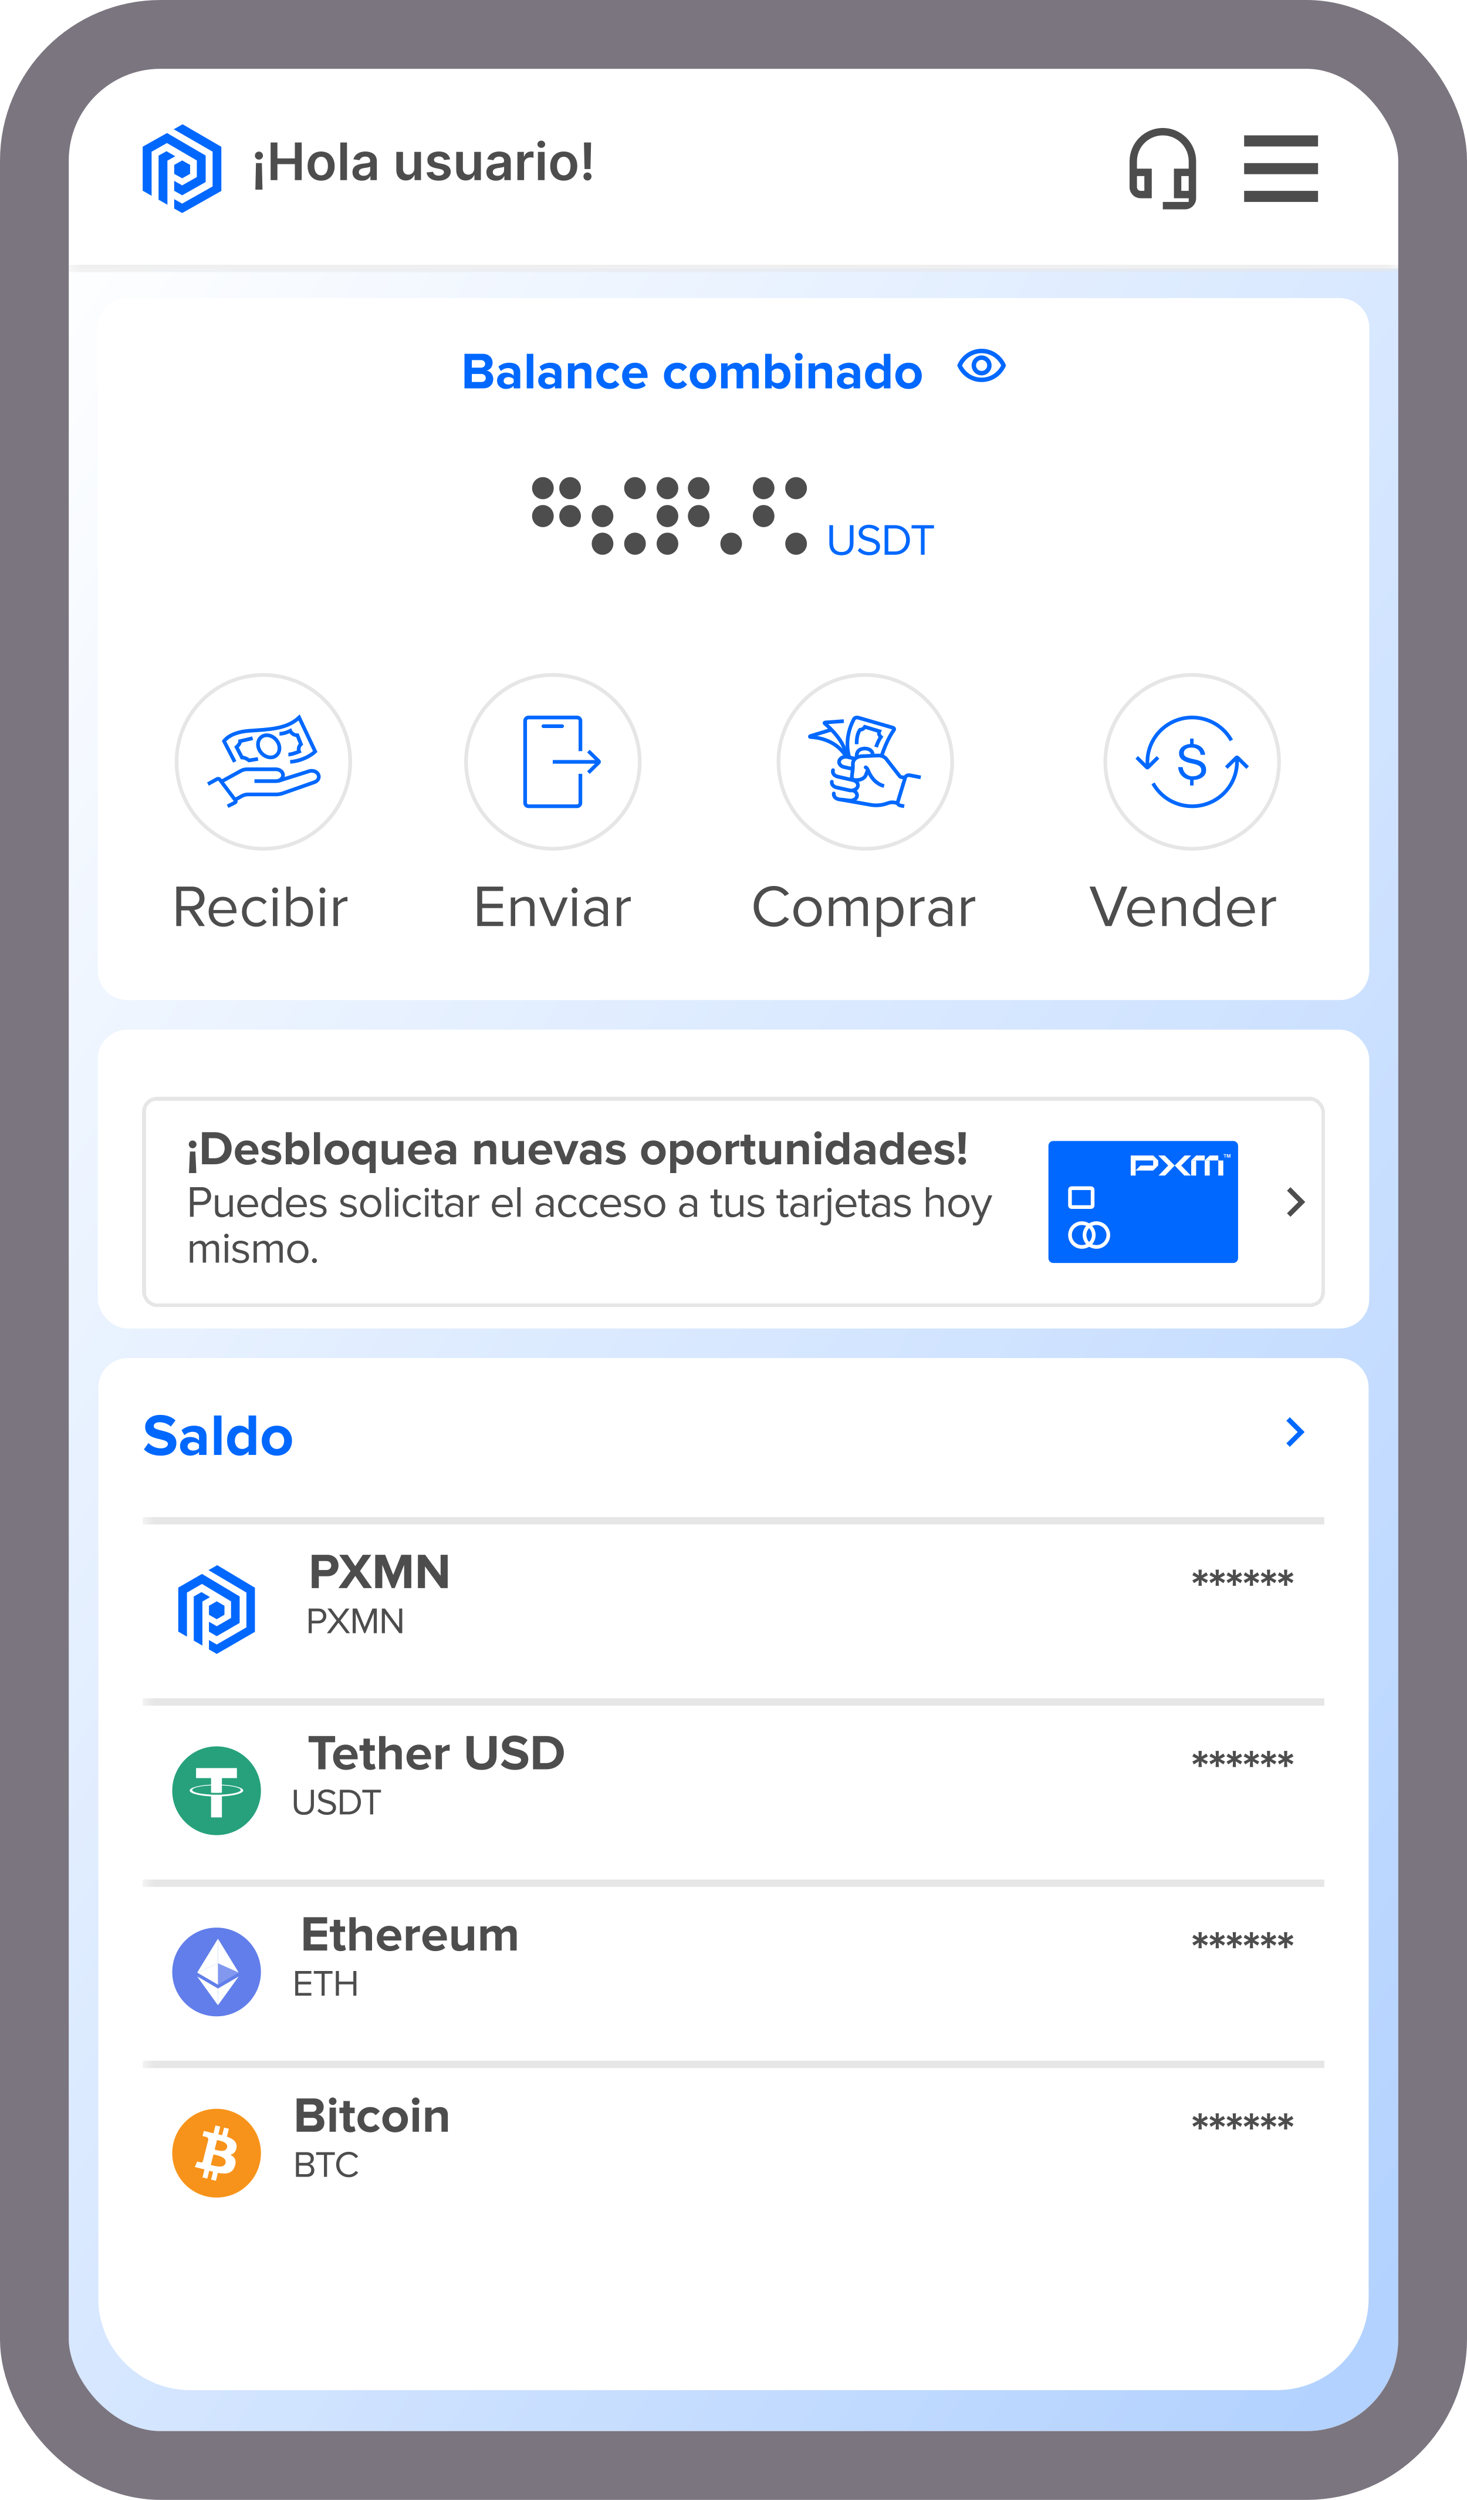 <svg width="64" height="109" viewBox="0 0 64 109" fill="none" xmlns="http://www.w3.org/2000/svg">
<g clip-path="url(#clip0_95_5511)">
<rect width="58" height="103" transform="translate(3 3)" fill="url(#paint0_linear_95_5511)"/>
<mask id="path-3-inside-1_95_5511" fill="white">
<path d="M3 3H61.05V11.707H3V3Z"/>
</mask>
<path d="M3 3H61.05V11.707H3V3Z" fill="white"/>
<path d="M61.05 11.546H3V11.869H61.05V11.546Z" fill="#E6E6E6" mask="url(#path-3-inside-1_95_5511)"/>
<path d="M7.645 6.813L7.263 6.593L6.918 6.785V8.708L7.304 8.927V7.005L7.645 6.813Z" fill="#0068FF"/>
<path d="M8.293 7.189L7.948 6.995L7.6 7.189V7.581L7.948 7.775L8.293 7.581V7.189Z" fill="#0068FF"/>
<path d="M8.587 6.997V7.72L7.947 8.082L7.599 7.885V8.319L7.947 8.516L8.973 7.937V6.783L7.287 5.8L6.225 6.396V8.316L6.614 8.536V6.616L7.284 6.237L8.587 6.997Z" fill="#0068FF"/>
<path d="M7.967 5.419L7.578 5.636L9.275 6.613V8.137L9.267 8.134L7.947 8.878L7.599 8.683V9.094L7.663 9.129L7.947 9.289L9.656 8.326V6.404V6.401L7.967 5.419Z" fill="#0068FF"/>
<path d="M11.451 8.269H11.141L11.167 7.11H11.425L11.451 8.269ZM11.296 6.609C11.344 6.609 11.385 6.627 11.419 6.661C11.455 6.696 11.472 6.737 11.472 6.786C11.472 6.834 11.455 6.875 11.419 6.909C11.385 6.943 11.344 6.96 11.296 6.96C11.247 6.96 11.206 6.943 11.171 6.909C11.137 6.875 11.12 6.834 11.12 6.786C11.12 6.753 11.128 6.723 11.144 6.697C11.16 6.67 11.181 6.649 11.208 6.633C11.235 6.617 11.264 6.609 11.296 6.609ZM11.806 7.854V6.212H12.103V6.907H12.864V6.212H13.162V7.854H12.864V7.156H12.103V7.854H11.806ZM14.01 7.878C13.89 7.878 13.786 7.851 13.697 7.798C13.609 7.745 13.541 7.671 13.492 7.576C13.444 7.481 13.42 7.37 13.42 7.243C13.42 7.115 13.444 7.004 13.492 6.908C13.541 6.813 13.609 6.738 13.697 6.685C13.786 6.633 13.89 6.606 14.01 6.606C14.13 6.606 14.235 6.633 14.323 6.685C14.411 6.738 14.479 6.813 14.527 6.908C14.576 7.004 14.6 7.115 14.6 7.243C14.6 7.37 14.576 7.481 14.527 7.576C14.479 7.671 14.411 7.745 14.323 7.798C14.235 7.851 14.13 7.878 14.01 7.878ZM14.012 7.645C14.077 7.645 14.131 7.627 14.175 7.591C14.219 7.555 14.252 7.506 14.273 7.445C14.295 7.385 14.306 7.317 14.306 7.242C14.306 7.166 14.295 7.098 14.273 7.037C14.252 6.976 14.219 6.927 14.175 6.891C14.131 6.854 14.077 6.836 14.012 6.836C13.945 6.836 13.889 6.854 13.845 6.891C13.801 6.927 13.768 6.976 13.746 7.037C13.725 7.098 13.714 7.166 13.714 7.242C13.714 7.317 13.725 7.385 13.746 7.445C13.768 7.506 13.801 7.555 13.845 7.591C13.889 7.627 13.945 7.645 14.012 7.645ZM15.137 6.212V7.854H14.846V6.212H15.137ZM15.789 7.878C15.711 7.878 15.641 7.864 15.579 7.837C15.517 7.808 15.467 7.767 15.431 7.712C15.395 7.657 15.377 7.589 15.377 7.508C15.377 7.439 15.39 7.381 15.416 7.336C15.441 7.29 15.476 7.254 15.521 7.227C15.565 7.199 15.615 7.179 15.671 7.165C15.727 7.15 15.785 7.14 15.845 7.134C15.917 7.126 15.975 7.119 16.02 7.114C16.065 7.107 16.098 7.098 16.118 7.085C16.139 7.071 16.149 7.051 16.149 7.023V7.018C16.149 6.958 16.131 6.911 16.096 6.878C16.06 6.845 16.008 6.828 15.941 6.828C15.87 6.828 15.813 6.844 15.772 6.875C15.731 6.906 15.703 6.942 15.688 6.985L15.417 6.946C15.439 6.871 15.474 6.809 15.523 6.758C15.572 6.708 15.633 6.67 15.704 6.645C15.775 6.619 15.853 6.606 15.939 6.606C15.999 6.606 16.058 6.613 16.116 6.627C16.175 6.641 16.229 6.664 16.278 6.696C16.326 6.727 16.365 6.77 16.395 6.825C16.424 6.879 16.439 6.948 16.439 7.029V7.854H16.16V7.684H16.151C16.133 7.719 16.108 7.751 16.076 7.781C16.045 7.81 16.005 7.834 15.957 7.852C15.909 7.87 15.854 7.878 15.789 7.878ZM15.865 7.665C15.923 7.665 15.973 7.654 16.016 7.631C16.059 7.607 16.092 7.576 16.115 7.538C16.138 7.499 16.15 7.457 16.15 7.412V7.267C16.141 7.274 16.125 7.281 16.104 7.288C16.082 7.294 16.058 7.3 16.032 7.304C16.005 7.309 15.978 7.313 15.952 7.317C15.926 7.321 15.903 7.324 15.884 7.327C15.841 7.333 15.802 7.342 15.768 7.356C15.733 7.369 15.707 7.388 15.687 7.412C15.667 7.435 15.657 7.466 15.657 7.503C15.657 7.557 15.677 7.597 15.716 7.624C15.755 7.652 15.804 7.665 15.865 7.665ZM18.076 7.336V6.622H18.366V7.854H18.085V7.635H18.072C18.044 7.704 17.999 7.76 17.935 7.804C17.872 7.848 17.794 7.87 17.702 7.87C17.621 7.87 17.55 7.852 17.488 7.816C17.426 7.779 17.378 7.727 17.343 7.658C17.309 7.588 17.291 7.505 17.291 7.406V6.622H17.581V7.361C17.581 7.439 17.603 7.501 17.646 7.547C17.688 7.593 17.744 7.616 17.814 7.616C17.857 7.616 17.898 7.606 17.938 7.585C17.978 7.564 18.011 7.533 18.037 7.492C18.063 7.45 18.076 7.398 18.076 7.336ZM19.638 6.948L19.373 6.976C19.366 6.95 19.353 6.925 19.334 6.901C19.316 6.878 19.291 6.859 19.26 6.844C19.229 6.83 19.191 6.823 19.146 6.823C19.086 6.823 19.035 6.836 18.994 6.862C18.954 6.888 18.934 6.922 18.934 6.964C18.934 6.999 18.947 7.029 18.973 7.051C19.001 7.073 19.046 7.092 19.108 7.106L19.318 7.151C19.435 7.176 19.521 7.216 19.578 7.271C19.635 7.325 19.664 7.397 19.664 7.485C19.664 7.562 19.641 7.631 19.596 7.69C19.552 7.749 19.49 7.795 19.411 7.828C19.332 7.861 19.241 7.878 19.139 7.878C18.988 7.878 18.866 7.846 18.775 7.783C18.683 7.719 18.628 7.631 18.61 7.518L18.893 7.49C18.906 7.546 18.933 7.588 18.975 7.616C19.017 7.645 19.071 7.659 19.138 7.659C19.207 7.659 19.262 7.645 19.304 7.616C19.346 7.588 19.367 7.553 19.367 7.511C19.367 7.476 19.353 7.447 19.326 7.424C19.299 7.401 19.258 7.383 19.201 7.371L18.991 7.327C18.873 7.302 18.785 7.261 18.729 7.203C18.672 7.144 18.644 7.069 18.645 6.98C18.644 6.904 18.665 6.838 18.706 6.782C18.749 6.726 18.807 6.683 18.882 6.653C18.957 6.622 19.044 6.606 19.142 6.606C19.287 6.606 19.4 6.637 19.483 6.698C19.567 6.76 19.618 6.843 19.638 6.948ZM20.689 7.336V6.622H20.979V7.854H20.697V7.635H20.684C20.657 7.704 20.611 7.76 20.547 7.804C20.484 7.848 20.407 7.87 20.314 7.87C20.233 7.87 20.162 7.852 20.1 7.816C20.039 7.779 19.991 7.727 19.956 7.658C19.921 7.588 19.904 7.505 19.904 7.406V6.622H20.194V7.361C20.194 7.439 20.215 7.501 20.258 7.547C20.301 7.593 20.357 7.616 20.426 7.616C20.469 7.616 20.511 7.606 20.551 7.585C20.591 7.564 20.624 7.533 20.649 7.492C20.675 7.45 20.689 7.398 20.689 7.336ZM21.631 7.878C21.553 7.878 21.483 7.864 21.421 7.837C21.359 7.808 21.309 7.767 21.273 7.712C21.237 7.657 21.22 7.589 21.22 7.508C21.22 7.439 21.232 7.381 21.258 7.336C21.284 7.29 21.319 7.254 21.363 7.227C21.407 7.199 21.457 7.179 21.513 7.165C21.569 7.15 21.627 7.14 21.687 7.134C21.759 7.126 21.817 7.119 21.862 7.114C21.907 7.107 21.94 7.098 21.96 7.085C21.981 7.071 21.991 7.051 21.991 7.023V7.018C21.991 6.958 21.974 6.911 21.938 6.878C21.902 6.845 21.85 6.828 21.783 6.828C21.712 6.828 21.656 6.844 21.614 6.875C21.573 6.906 21.545 6.942 21.53 6.985L21.259 6.946C21.281 6.871 21.316 6.809 21.365 6.758C21.415 6.708 21.475 6.67 21.546 6.645C21.617 6.619 21.695 6.606 21.781 6.606C21.841 6.606 21.9 6.613 21.959 6.627C22.017 6.641 22.071 6.664 22.12 6.696C22.168 6.727 22.207 6.77 22.237 6.825C22.267 6.879 22.282 6.948 22.282 7.029V7.854H22.003V7.684H21.993C21.975 7.719 21.951 7.751 21.919 7.781C21.887 7.81 21.847 7.834 21.799 7.852C21.752 7.87 21.696 7.878 21.631 7.878ZM21.707 7.665C21.765 7.665 21.816 7.654 21.858 7.631C21.901 7.607 21.934 7.576 21.957 7.538C21.98 7.499 21.992 7.457 21.992 7.412V7.267C21.983 7.274 21.968 7.281 21.946 7.288C21.924 7.294 21.9 7.3 21.874 7.304C21.847 7.309 21.82 7.313 21.794 7.317C21.768 7.321 21.745 7.324 21.726 7.327C21.683 7.333 21.644 7.342 21.61 7.356C21.576 7.369 21.549 7.388 21.529 7.412C21.509 7.435 21.499 7.466 21.499 7.503C21.499 7.557 21.519 7.597 21.558 7.624C21.597 7.652 21.646 7.665 21.707 7.665ZM22.573 7.854V6.622H22.855V6.827H22.868C22.89 6.756 22.929 6.702 22.983 6.663C23.038 6.624 23.101 6.605 23.172 6.605C23.188 6.605 23.206 6.605 23.225 6.607C23.245 6.608 23.262 6.61 23.276 6.613V6.879C23.263 6.875 23.244 6.871 23.217 6.868C23.191 6.865 23.166 6.863 23.141 6.863C23.088 6.863 23.041 6.874 22.998 6.897C22.957 6.92 22.924 6.951 22.9 6.991C22.876 7.031 22.864 7.077 22.864 7.13V7.854H22.573ZM23.468 7.854V6.622H23.759V7.854H23.468ZM23.614 6.447C23.569 6.447 23.529 6.432 23.496 6.402C23.463 6.371 23.446 6.334 23.446 6.29C23.446 6.246 23.463 6.209 23.496 6.179C23.529 6.148 23.569 6.132 23.614 6.132C23.661 6.132 23.701 6.148 23.733 6.179C23.766 6.209 23.783 6.246 23.783 6.29C23.783 6.334 23.766 6.371 23.733 6.402C23.701 6.432 23.661 6.447 23.614 6.447ZM24.594 7.878C24.474 7.878 24.37 7.851 24.282 7.798C24.193 7.745 24.125 7.671 24.076 7.576C24.028 7.481 24.004 7.37 24.004 7.243C24.004 7.115 24.028 7.004 24.076 6.908C24.125 6.813 24.193 6.738 24.282 6.685C24.37 6.633 24.474 6.606 24.594 6.606C24.715 6.606 24.819 6.633 24.907 6.685C24.995 6.738 25.063 6.813 25.111 6.908C25.16 7.004 25.184 7.115 25.184 7.243C25.184 7.37 25.16 7.481 25.111 7.576C25.063 7.671 24.995 7.745 24.907 7.798C24.819 7.851 24.715 7.878 24.594 7.878ZM24.596 7.645C24.661 7.645 24.716 7.627 24.759 7.591C24.803 7.555 24.836 7.506 24.857 7.445C24.879 7.385 24.89 7.317 24.89 7.242C24.89 7.166 24.879 7.098 24.857 7.037C24.836 6.976 24.803 6.927 24.759 6.891C24.716 6.854 24.661 6.836 24.596 6.836C24.529 6.836 24.474 6.854 24.429 6.891C24.385 6.927 24.352 6.976 24.331 7.037C24.309 7.098 24.299 7.166 24.299 7.242C24.299 7.317 24.309 7.385 24.331 7.445C24.352 7.506 24.385 7.555 24.429 7.591C24.474 7.627 24.529 7.645 24.596 7.645ZM25.786 6.212L25.759 7.371H25.501L25.476 6.212H25.786ZM25.63 7.871C25.582 7.871 25.54 7.854 25.505 7.82C25.471 7.786 25.454 7.744 25.454 7.695C25.454 7.647 25.471 7.606 25.505 7.571C25.54 7.537 25.582 7.52 25.63 7.52C25.678 7.52 25.719 7.537 25.754 7.571C25.789 7.606 25.807 7.647 25.807 7.695C25.807 7.727 25.798 7.757 25.782 7.784C25.766 7.81 25.744 7.832 25.718 7.848C25.691 7.863 25.662 7.871 25.63 7.871Z" fill="#4D4D4D"/>
<path d="M51.859 7.676V8.321H51.537V7.676H51.859ZM49.924 7.676V8.321H49.763C49.674 8.321 49.602 8.249 49.602 8.16V7.676H49.924ZM50.73 5.58C50.346 5.58 49.977 5.733 49.704 6.005C49.432 6.277 49.279 6.646 49.279 7.031V8.16C49.279 8.428 49.495 8.644 49.763 8.644H50.247V7.354H49.602V7.031C49.602 6.407 50.106 5.903 50.73 5.903C51.355 5.903 51.859 6.407 51.859 7.031V7.354H51.214V8.644H51.859V8.805H50.73V9.128H51.698C51.966 9.128 52.182 8.912 52.182 8.644V7.031C52.182 6.646 52.029 6.277 51.757 6.005C51.485 5.733 51.115 5.58 50.73 5.58Z" fill="#4D4D4D"/>
<path d="M54.277 8.321V8.805H57.502V8.321H54.277ZM54.277 7.112V7.595H57.502V7.112H54.277ZM54.277 5.902V6.386H57.502V5.902H54.277Z" fill="#4D4D4D"/>
<path d="M4.266 14.288C4.266 13.575 4.843 12.998 5.556 12.998H58.446C59.158 12.998 59.736 13.575 59.736 14.288V42.314C59.736 43.026 59.158 43.604 58.446 43.604H5.556C4.843 43.604 4.266 43.026 4.266 42.314V14.288Z" fill="white"/>
<path d="M21.081 16.933H20.264V15.427H21.057C21.343 15.427 21.49 15.61 21.49 15.811C21.49 16 21.373 16.127 21.23 16.156C21.391 16.181 21.519 16.337 21.519 16.526C21.519 16.752 21.368 16.933 21.081 16.933ZM20.987 16.03C21.095 16.03 21.163 15.962 21.163 15.867C21.163 15.772 21.095 15.702 20.987 15.702H20.585V16.03H20.987ZM20.998 16.655C21.12 16.655 21.192 16.59 21.192 16.481C21.192 16.386 21.124 16.305 20.998 16.305H20.585V16.655H20.998ZM22.696 16.933H22.409V16.82C22.335 16.908 22.206 16.96 22.064 16.96C21.89 16.96 21.684 16.842 21.684 16.599C21.684 16.343 21.89 16.246 22.064 16.246C22.208 16.246 22.337 16.294 22.409 16.38V16.233C22.409 16.122 22.314 16.05 22.17 16.05C22.052 16.05 21.944 16.093 21.851 16.179L21.743 15.987C21.876 15.869 22.048 15.815 22.219 15.815C22.468 15.815 22.696 15.915 22.696 16.228V16.933ZM22.179 16.766C22.271 16.766 22.362 16.734 22.409 16.671V16.535C22.362 16.472 22.271 16.441 22.179 16.441C22.066 16.441 21.973 16.499 21.973 16.605C21.973 16.707 22.066 16.766 22.179 16.766ZM23.267 16.933H22.98V15.427H23.267V16.933ZM24.492 16.933H24.206V16.82C24.131 16.908 24.003 16.96 23.86 16.96C23.687 16.96 23.481 16.842 23.481 16.599C23.481 16.343 23.687 16.246 23.86 16.246C24.005 16.246 24.134 16.294 24.206 16.38V16.233C24.206 16.122 24.111 16.05 23.966 16.05C23.849 16.05 23.741 16.093 23.648 16.179L23.54 15.987C23.673 15.869 23.845 15.815 24.016 15.815C24.265 15.815 24.492 15.915 24.492 16.228V16.933ZM23.976 16.766C24.068 16.766 24.158 16.734 24.206 16.671V16.535C24.158 16.472 24.068 16.441 23.976 16.441C23.863 16.441 23.77 16.499 23.77 16.605C23.77 16.707 23.863 16.766 23.976 16.766ZM25.799 16.933H25.513V16.273C25.513 16.122 25.434 16.07 25.312 16.07C25.199 16.07 25.111 16.134 25.064 16.199V16.933H24.777V15.842H25.064V15.985C25.134 15.901 25.267 15.815 25.445 15.815C25.684 15.815 25.799 15.951 25.799 16.163V16.933ZM26.592 16.96C26.256 16.96 26.014 16.723 26.014 16.386C26.014 16.052 26.256 15.815 26.592 15.815C26.816 15.815 26.951 15.912 27.023 16.012L26.836 16.188C26.784 16.111 26.705 16.07 26.606 16.07C26.432 16.07 26.31 16.197 26.31 16.386C26.31 16.576 26.432 16.705 26.606 16.705C26.705 16.705 26.784 16.66 26.836 16.587L27.023 16.761C26.951 16.863 26.816 16.96 26.592 16.96ZM27.723 16.96C27.391 16.96 27.141 16.736 27.141 16.386C27.141 16.07 27.373 15.815 27.705 15.815C28.03 15.815 28.251 16.059 28.251 16.416V16.479H27.441C27.459 16.617 27.57 16.732 27.755 16.732C27.847 16.732 27.976 16.691 28.046 16.623L28.172 16.808C28.064 16.908 27.892 16.96 27.723 16.96ZM27.974 16.285C27.967 16.181 27.895 16.043 27.705 16.043C27.527 16.043 27.45 16.176 27.436 16.285H27.974ZM29.544 16.96C29.208 16.96 28.966 16.723 28.966 16.386C28.966 16.052 29.208 15.815 29.544 15.815C29.768 15.815 29.903 15.912 29.975 16.012L29.788 16.188C29.736 16.111 29.657 16.07 29.558 16.07C29.384 16.07 29.262 16.197 29.262 16.386C29.262 16.576 29.384 16.705 29.558 16.705C29.657 16.705 29.736 16.66 29.788 16.587L29.975 16.761C29.903 16.863 29.768 16.96 29.544 16.96ZM30.668 16.96C30.309 16.96 30.093 16.698 30.093 16.386C30.093 16.077 30.309 15.815 30.668 15.815C31.03 15.815 31.246 16.077 31.246 16.386C31.246 16.698 31.03 16.96 30.668 16.96ZM30.668 16.705C30.847 16.705 30.948 16.558 30.948 16.386C30.948 16.217 30.847 16.07 30.668 16.07C30.49 16.07 30.391 16.217 30.391 16.386C30.391 16.558 30.49 16.705 30.668 16.705ZM33.1 16.933H32.811V16.244C32.811 16.142 32.766 16.07 32.649 16.07C32.547 16.07 32.464 16.138 32.423 16.197V16.933H32.134V16.244C32.134 16.142 32.089 16.07 31.971 16.07C31.872 16.07 31.789 16.138 31.746 16.199V16.933H31.459V15.842H31.746V15.985C31.791 15.919 31.935 15.815 32.102 15.815C32.263 15.815 32.364 15.89 32.405 16.014C32.468 15.915 32.613 15.815 32.78 15.815C32.98 15.815 33.1 15.921 33.1 16.145V16.933ZM33.668 16.583C33.715 16.653 33.822 16.705 33.914 16.705C34.081 16.705 34.192 16.578 34.192 16.389C34.192 16.199 34.081 16.07 33.914 16.07C33.822 16.07 33.715 16.124 33.668 16.197V16.583ZM33.668 16.933H33.381V15.427H33.668V15.982C33.754 15.872 33.876 15.815 34.005 15.815C34.282 15.815 34.488 16.032 34.488 16.389C34.488 16.752 34.28 16.96 34.005 16.96C33.873 16.96 33.754 16.901 33.668 16.793V16.933ZM34.846 15.725C34.754 15.725 34.675 15.648 34.675 15.553C34.675 15.459 34.754 15.384 34.846 15.384C34.941 15.384 35.018 15.459 35.018 15.553C35.018 15.648 34.941 15.725 34.846 15.725ZM34.991 16.933H34.704V15.842H34.991V16.933ZM36.298 16.933H36.011V16.273C36.011 16.122 35.932 16.07 35.81 16.07C35.697 16.07 35.609 16.134 35.562 16.199V16.933H35.275V15.842H35.562V15.985C35.632 15.901 35.765 15.815 35.943 15.815C36.183 15.815 36.298 15.951 36.298 16.163V16.933ZM37.524 16.933H37.237V16.82C37.163 16.908 37.034 16.96 36.892 16.96C36.718 16.96 36.513 16.842 36.513 16.599C36.513 16.343 36.718 16.246 36.892 16.246C37.036 16.246 37.165 16.294 37.237 16.38V16.233C37.237 16.122 37.142 16.05 36.998 16.05C36.88 16.05 36.772 16.093 36.679 16.179L36.571 15.987C36.704 15.869 36.876 15.815 37.047 15.815C37.296 15.815 37.524 15.915 37.524 16.228V16.933ZM37.007 16.766C37.099 16.766 37.19 16.734 37.237 16.671V16.535C37.19 16.472 37.099 16.441 37.007 16.441C36.894 16.441 36.801 16.499 36.801 16.605C36.801 16.707 36.894 16.766 37.007 16.766ZM38.847 16.933H38.558V16.793C38.472 16.901 38.352 16.96 38.221 16.96C37.946 16.96 37.738 16.752 37.738 16.389C37.738 16.032 37.944 15.815 38.221 15.815C38.35 15.815 38.472 15.872 38.558 15.982V15.427H38.847V16.933ZM38.309 16.705C38.406 16.705 38.51 16.653 38.558 16.58V16.194C38.51 16.122 38.406 16.07 38.309 16.07C38.147 16.07 38.034 16.199 38.034 16.389C38.034 16.576 38.147 16.705 38.309 16.705ZM39.637 16.96C39.278 16.96 39.061 16.698 39.061 16.386C39.061 16.077 39.278 15.815 39.637 15.815C39.998 15.815 40.215 16.077 40.215 16.386C40.215 16.698 39.998 16.96 39.637 16.96ZM39.637 16.705C39.815 16.705 39.917 16.558 39.917 16.386C39.917 16.217 39.815 16.07 39.637 16.07C39.458 16.07 39.359 16.217 39.359 16.386C39.359 16.558 39.458 16.705 39.637 16.705Z" fill="#0068FF"/>
<path d="M42.824 15.4C43.002 15.4 43.176 15.45 43.327 15.544C43.478 15.638 43.6 15.773 43.677 15.933C43.518 16.259 43.191 16.465 42.824 16.465C42.457 16.465 42.13 16.259 41.971 15.933C42.048 15.773 42.17 15.638 42.321 15.544C42.472 15.45 42.646 15.4 42.824 15.4ZM42.824 15.207C42.34 15.207 41.927 15.508 41.76 15.933C41.927 16.357 42.34 16.658 42.824 16.658C43.308 16.658 43.721 16.357 43.888 15.933C43.721 15.508 43.308 15.207 42.824 15.207ZM42.824 15.691C42.888 15.691 42.95 15.716 42.995 15.762C43.04 15.807 43.066 15.868 43.066 15.933C43.066 15.997 43.04 16.058 42.995 16.104C42.95 16.149 42.888 16.174 42.824 16.174C42.76 16.174 42.698 16.149 42.653 16.104C42.608 16.058 42.582 15.997 42.582 15.933C42.582 15.868 42.608 15.807 42.653 15.762C42.698 15.716 42.76 15.691 42.824 15.691ZM42.824 15.497C42.584 15.497 42.389 15.693 42.389 15.933C42.389 16.173 42.584 16.368 42.824 16.368C43.064 16.368 43.259 16.173 43.259 15.933C43.259 15.693 43.064 15.497 42.824 15.497Z" fill="#0068FF"/>
<g clip-path="url(#clip1_95_5511)">
<path d="M25.343 21.285C25.343 21.551 25.131 21.767 24.871 21.767C24.61 21.767 24.399 21.551 24.399 21.285C24.399 21.018 24.61 20.803 24.871 20.803C25.131 20.803 25.343 21.018 25.343 21.285Z" fill="#4D4D4D"/>
<path d="M28.175 21.285C28.175 21.551 27.963 21.767 27.703 21.767C27.442 21.767 27.231 21.551 27.231 21.285C27.231 21.018 27.442 20.803 27.703 20.803C27.963 20.803 28.175 21.018 28.175 21.285Z" fill="#4D4D4D"/>
<path d="M29.591 21.285C29.591 21.551 29.38 21.767 29.119 21.767C28.858 21.767 28.647 21.551 28.647 21.285C28.647 21.018 28.858 20.803 29.119 20.803C29.38 20.803 29.591 21.018 29.591 21.285Z" fill="#4D4D4D"/>
<path d="M30.954 21.285C30.954 21.551 30.743 21.767 30.482 21.767C30.222 21.767 30.01 21.551 30.01 21.285C30.01 21.018 30.222 20.803 30.482 20.803C30.743 20.803 30.954 21.018 30.954 21.285Z" fill="#4D4D4D"/>
<path d="M33.786 21.285C33.786 21.551 33.575 21.767 33.315 21.767C33.054 21.767 32.843 21.551 32.843 21.285C32.843 21.018 33.054 20.803 33.315 20.803C33.575 20.803 33.786 21.018 33.786 21.285Z" fill="#4D4D4D"/>
<path d="M35.203 21.285C35.203 21.551 34.991 21.767 34.73 21.767C34.47 21.767 34.258 21.551 34.258 21.285C34.258 21.018 34.47 20.803 34.73 20.803C34.991 20.803 35.203 21.018 35.203 21.285Z" fill="#4D4D4D"/>
<path d="M25.343 22.503C25.343 22.769 25.131 22.984 24.871 22.984C24.61 22.984 24.399 22.769 24.399 22.503C24.399 22.236 24.61 22.02 24.871 22.02C25.131 22.02 25.343 22.236 25.343 22.503Z" fill="#4D4D4D"/>
<path d="M26.759 22.503C26.759 22.769 26.547 22.984 26.287 22.984C26.026 22.984 25.815 22.769 25.815 22.503C25.815 22.236 26.026 22.02 26.287 22.02C26.547 22.02 26.759 22.236 26.759 22.503Z" fill="#4D4D4D"/>
<path d="M29.591 22.503C29.591 22.769 29.38 22.984 29.119 22.984C28.858 22.984 28.647 22.769 28.647 22.503C28.647 22.236 28.858 22.02 29.119 22.02C29.38 22.02 29.591 22.236 29.591 22.503Z" fill="#4D4D4D"/>
<path d="M30.954 22.503C30.954 22.769 30.743 22.984 30.482 22.984C30.222 22.984 30.01 22.769 30.01 22.503C30.01 22.236 30.222 22.02 30.482 22.02C30.743 22.02 30.954 22.236 30.954 22.503Z" fill="#4D4D4D"/>
<path d="M33.786 22.503C33.786 22.769 33.575 22.984 33.315 22.984C33.054 22.984 32.843 22.769 32.843 22.503C32.843 22.236 33.054 22.02 33.315 22.02C33.575 22.02 33.786 22.236 33.786 22.503Z" fill="#4D4D4D"/>
<path d="M26.759 23.707C26.759 23.973 26.547 24.189 26.287 24.189C26.026 24.189 25.815 23.973 25.815 23.707C25.815 23.441 26.026 23.225 26.287 23.225C26.547 23.225 26.759 23.441 26.759 23.707Z" fill="#4D4D4D"/>
<path d="M28.175 23.707C28.175 23.973 27.963 24.189 27.703 24.189C27.442 24.189 27.231 23.973 27.231 23.707C27.231 23.441 27.442 23.225 27.703 23.225C27.963 23.225 28.175 23.441 28.175 23.707Z" fill="#4D4D4D"/>
<path d="M29.591 23.707C29.591 23.973 29.38 24.189 29.119 24.189C28.858 24.189 28.647 23.973 28.647 23.707C28.647 23.441 28.858 23.225 29.119 23.225C29.38 23.225 29.591 23.441 29.591 23.707Z" fill="#4D4D4D"/>
<path d="M32.37 23.707C32.37 23.973 32.159 24.189 31.898 24.189C31.638 24.189 31.427 23.973 31.427 23.707C31.427 23.441 31.638 23.225 31.898 23.225C32.159 23.225 32.37 23.441 32.37 23.707Z" fill="#4D4D4D"/>
<path d="M35.203 23.707C35.203 23.973 34.991 24.189 34.73 24.189C34.47 24.189 34.258 23.973 34.258 23.707C34.258 23.441 34.47 23.225 34.73 23.225C34.991 23.225 35.203 23.441 35.203 23.707Z" fill="#4D4D4D"/>
<path d="M24.157 21.285C24.157 21.551 23.946 21.767 23.685 21.767C23.424 21.767 23.213 21.551 23.213 21.285C23.213 21.018 23.424 20.803 23.685 20.803C23.946 20.803 24.157 21.018 24.157 21.285Z" fill="#4D4D4D"/>
<path d="M24.157 22.503C24.157 22.769 23.946 22.984 23.685 22.984C23.424 22.984 23.213 22.769 23.213 22.503C23.213 22.236 23.424 22.02 23.685 22.02C23.946 22.02 24.157 22.236 24.157 22.503Z" fill="#4D4D4D"/>
</g>
<path d="M36.709 24.212C36.358 24.212 36.182 24.005 36.182 23.688V22.898H36.343V23.684C36.343 23.92 36.471 24.069 36.709 24.069C36.947 24.069 37.074 23.92 37.074 23.684V22.898H37.235V23.686C37.235 24.007 37.059 24.212 36.709 24.212ZM37.916 24.212C37.692 24.212 37.527 24.127 37.421 24.007L37.516 23.885C37.601 23.98 37.74 24.069 37.922 24.069C38.152 24.069 38.226 23.945 38.226 23.846C38.226 23.514 37.462 23.698 37.462 23.237C37.462 23.024 37.651 22.879 37.905 22.879C38.102 22.879 38.255 22.945 38.363 23.059L38.267 23.177C38.17 23.07 38.034 23.022 37.893 23.022C37.738 23.022 37.628 23.105 37.628 23.227C37.628 23.517 38.392 23.351 38.392 23.833C38.392 24.021 38.265 24.212 37.916 24.212ZM39.035 24.189H38.593V22.898H39.035C39.435 22.898 39.696 23.179 39.696 23.545C39.696 23.912 39.435 24.189 39.035 24.189ZM39.035 24.046C39.348 24.046 39.53 23.821 39.53 23.545C39.53 23.266 39.354 23.041 39.035 23.041H38.754V24.046H39.035ZM40.337 24.189H40.176V23.041H39.768V22.898H40.747V23.041H40.337V24.189Z" fill="#0068FF"/>
<rect x="6.201" y="28.059" width="10.58" height="13.61" rx="0.968" fill="white"/>
<rect x="6.201" y="28.059" width="10.58" height="13.61" rx="1.29" fill="white"/>
<path d="M7.702 33.219C7.702 31.126 9.398 29.429 11.491 29.429C13.584 29.429 15.28 31.126 15.28 33.219C15.28 35.311 13.584 37.008 11.491 37.008C9.398 37.008 7.702 35.311 7.702 33.219Z" stroke="#E6E6E6" stroke-width="0.161"/>
<path d="M9.072 34.187L9.473 33.966C9.51 33.946 9.56 33.955 9.583 33.985L10.278 34.905C10.301 34.935 10.289 34.975 10.252 34.995L9.931 35.154" stroke="#0068FF" stroke-width="0.161" stroke-miterlimit="10"/>
<path d="M11.101 34.058H12.037C12.209 34.058 12.349 33.941 12.349 33.8C12.349 33.659 12.208 33.542 12.037 33.542H10.774C10.682 33.542 10.592 33.565 10.514 33.608L9.654 34.081" stroke="#0068FF" stroke-width="0.161" stroke-miterlimit="10"/>
<path d="M12.116 34.058L13.479 33.628C13.637 33.574 13.821 33.637 13.886 33.768C13.951 33.899 13.876 34.051 13.717 34.105L12.339 34.588C12.243 34.621 12.139 34.639 12.035 34.639H10.819C10.727 34.639 10.638 34.662 10.562 34.703L10.252 34.873" stroke="#0068FF" stroke-width="0.161" stroke-miterlimit="10"/>
<path d="M10.242 33.219L9.773 32.316C9.773 32.316 10.008 31.928 10.865 31.865C11.723 31.801 12.503 31.8 13.05 31.284L13.752 32.769C13.752 32.769 13.362 33.156 12.66 33.22" stroke="#0068FF" stroke-width="0.161" stroke-miterlimit="10"/>
<path d="M11.256 33.09L10.866 33.155C10.866 33.155 10.71 33.027 10.555 33.027L10.32 32.575C10.32 32.575 10.476 32.446 10.476 32.317L11.022 32.188" stroke="#0068FF" stroke-width="0.161" stroke-miterlimit="10"/>
<path d="M12.193 31.994C12.428 31.994 12.662 31.865 12.662 31.865C12.662 31.865 12.741 32.059 12.974 32.059L13.129 32.446C13.129 32.446 12.974 32.575 13.051 32.769C13.051 32.769 12.739 32.898 12.582 32.898" stroke="#0068FF" stroke-width="0.161" stroke-miterlimit="10"/>
<path d="M11.92 33.009C12.155 32.941 12.257 32.677 12.148 32.419C12.039 32.16 11.761 32.006 11.526 32.073C11.292 32.141 11.19 32.405 11.299 32.663C11.407 32.922 11.686 33.076 11.92 33.009Z" stroke="#0068FF" stroke-width="0.161" stroke-miterlimit="10"/>
<path d="M8.94 40.378H8.687L8.249 39.695H7.906V40.378H7.691V38.658H8.383C8.698 38.658 8.922 38.859 8.922 39.176C8.922 39.486 8.711 39.656 8.476 39.677L8.94 40.378ZM8.357 39.506C8.561 39.506 8.7 39.37 8.7 39.176C8.7 38.983 8.561 38.849 8.357 38.849H7.906V39.506H8.357ZM9.738 40.409C9.369 40.409 9.103 40.144 9.103 39.754C9.103 39.393 9.361 39.101 9.717 39.101C10.094 39.101 10.316 39.395 10.316 39.77V39.819H9.307C9.322 40.053 9.487 40.249 9.756 40.249C9.898 40.249 10.042 40.193 10.14 40.092L10.233 40.218C10.109 40.342 9.942 40.409 9.738 40.409ZM10.125 39.677C10.122 39.491 9.998 39.261 9.715 39.261C9.449 39.261 9.317 39.486 9.307 39.677H10.125ZM11.179 40.409C10.807 40.409 10.557 40.126 10.557 39.754C10.557 39.385 10.807 39.101 11.179 39.101C11.406 39.101 11.54 39.194 11.635 39.318L11.506 39.437C11.424 39.323 11.318 39.274 11.189 39.274C10.923 39.274 10.758 39.478 10.758 39.754C10.758 40.03 10.923 40.236 11.189 40.236C11.318 40.236 11.424 40.185 11.506 40.074L11.635 40.193C11.54 40.316 11.406 40.409 11.179 40.409ZM12.002 38.954C11.932 38.954 11.873 38.898 11.873 38.825C11.873 38.753 11.932 38.694 12.002 38.694C12.074 38.694 12.133 38.753 12.133 38.825C12.133 38.898 12.074 38.954 12.002 38.954ZM12.1 40.378H11.906V39.132H12.1V40.378ZM12.68 40.04C12.746 40.149 12.899 40.236 13.051 40.236C13.304 40.236 13.454 40.033 13.454 39.757C13.454 39.481 13.304 39.274 13.051 39.274C12.899 39.274 12.746 39.367 12.68 39.475V40.04ZM12.68 40.378H12.486V38.658H12.68V39.321C12.78 39.184 12.93 39.101 13.1 39.101C13.425 39.101 13.655 39.359 13.655 39.757C13.655 40.162 13.425 40.409 13.1 40.409C12.925 40.409 12.772 40.319 12.68 40.193V40.378ZM14.065 38.954C13.996 38.954 13.936 38.898 13.936 38.825C13.936 38.753 13.996 38.694 14.065 38.694C14.138 38.694 14.197 38.753 14.197 38.825C14.197 38.898 14.138 38.954 14.065 38.954ZM14.164 40.378H13.97V39.132H14.164V40.378ZM14.743 40.378H14.55V39.132H14.743V39.334C14.844 39.202 14.988 39.106 15.158 39.106V39.305C15.135 39.3 15.112 39.297 15.081 39.297C14.962 39.297 14.8 39.395 14.743 39.496V40.378Z" fill="#4D4D4D"/>
<rect x="18.961" y="28.059" width="10.32" height="13.61" rx="0.968" fill="white"/>
<rect x="18.961" y="28.059" width="10.32" height="13.61" rx="1.29" fill="white"/>
<path d="M20.331 33.219C20.331 31.126 22.027 29.429 24.12 29.429C26.213 29.429 27.909 31.126 27.909 33.219C27.909 35.311 26.213 37.008 24.12 37.008C22.027 37.008 20.331 35.311 20.331 33.219Z" stroke="#E6E6E6" stroke-width="0.161"/>
<path d="M25.32 33.739V35.011C25.32 35.089 25.255 35.154 25.174 35.154H23.057C22.977 35.154 22.91 35.09 22.91 35.011V31.427C22.91 31.349 22.976 31.284 23.057 31.284H25.175C25.255 31.284 25.322 31.348 25.322 31.427V32.751" stroke="#0068FF" stroke-width="0.161" stroke-miterlimit="10"/>
<path d="M23.707 31.663H24.523" stroke="#0068FF" stroke-width="0.161" stroke-miterlimit="10" stroke-linecap="round"/>
<path d="M24.115 33.218H26.078" stroke="#0068FF" stroke-width="0.161" stroke-miterlimit="10"/>
<path d="M25.67 32.749L26.123 33.191C26.138 33.206 26.138 33.23 26.123 33.243L25.67 33.687" stroke="#0068FF" stroke-width="0.161" stroke-miterlimit="10"/>
<path d="M21.95 40.378H20.822V38.658H21.95V38.849H21.037V39.403H21.932V39.594H21.037V40.188H21.95V40.378ZM23.318 40.378H23.125V39.563C23.125 39.344 23.014 39.274 22.846 39.274C22.694 39.274 22.549 39.367 22.477 39.468V40.378H22.284V39.132H22.477V39.313C22.565 39.21 22.735 39.101 22.921 39.101C23.181 39.101 23.318 39.233 23.318 39.504V40.378ZM24.249 40.378H24.037L23.519 39.132H23.728L24.143 40.154L24.556 39.132H24.767L24.249 40.378ZM25.065 38.954C24.995 38.954 24.936 38.898 24.936 38.825C24.936 38.753 24.995 38.694 25.065 38.694C25.137 38.694 25.196 38.753 25.196 38.825C25.196 38.898 25.137 38.954 25.065 38.954ZM25.163 40.378H24.969V39.132H25.163V40.378ZM26.521 40.378H26.328V40.236C26.225 40.35 26.083 40.409 25.915 40.409C25.704 40.409 25.479 40.267 25.479 39.997C25.479 39.718 25.704 39.586 25.915 39.586C26.085 39.586 26.227 39.641 26.328 39.757V39.532C26.328 39.364 26.194 39.269 26.013 39.269C25.864 39.269 25.742 39.323 25.631 39.442L25.541 39.308C25.675 39.168 25.835 39.101 26.039 39.101C26.302 39.101 26.521 39.22 26.521 39.522V40.378ZM25.985 40.27C26.122 40.27 26.253 40.218 26.328 40.115V39.88C26.253 39.777 26.122 39.726 25.985 39.726C25.804 39.726 25.678 39.839 25.678 39.999C25.678 40.157 25.804 40.27 25.985 40.27ZM27.103 40.378H26.909V39.132H27.103V39.334C27.203 39.202 27.348 39.106 27.518 39.106V39.305C27.495 39.3 27.472 39.297 27.441 39.297C27.322 39.297 27.16 39.395 27.103 39.496V40.378Z" fill="#4D4D4D"/>
<rect x="31.461" y="28.059" width="12.58" height="13.61" rx="0.968" fill="white"/>
<rect x="31.461" y="28.059" width="12.58" height="13.61" rx="1.29" fill="white"/>
<path d="M33.962 33.219C33.962 31.126 35.658 29.429 37.751 29.429C39.844 29.429 41.54 31.126 41.54 33.219C41.54 35.311 39.844 37.008 37.751 37.008C35.658 37.008 33.962 35.311 33.962 33.219Z" stroke="#E6E6E6" stroke-width="0.161"/>
<path d="M39.449 33.896L39.338 33.886C39.301 33.883 39.268 33.866 39.248 33.84L38.664 33.091C38.587 32.992 38.448 32.936 38.301 32.942L37.587 32.973C37.376 32.983 37.212 33.118 37.209 33.285L37.206 33.511C37.206 33.516 37.206 33.519 37.205 33.523L37.161 33.875C37.152 33.952 37.23 34.017 37.328 34.013L37.415 34.01C37.586 34.003 37.732 33.912 37.779 33.784L37.844 33.605C37.863 33.556 37.84 33.502 37.788 33.471L37.766 33.457" stroke="#0068FF" stroke-width="0.161" stroke-miterlimit="10" stroke-linecap="round"/>
<path d="M38.569 34.273C38.09 34.147 37.914 33.702 37.853 33.548" stroke="#0068FF" stroke-width="0.161" stroke-miterlimit="10"/>
<path d="M39.165 35.019L39.02 34.991C38.936 34.976 38.848 34.981 38.768 35.008L38.664 35.043C38.448 35.115 38.207 35.133 37.978 35.092L36.69 34.864" stroke="#0068FF" stroke-width="0.161" stroke-miterlimit="10"/>
<path d="M37.293 33.078L36.976 33.006C36.823 32.97 36.663 33.041 36.618 33.161C36.575 33.283 36.665 33.41 36.82 33.444L37.157 33.519" stroke="#0068FF" stroke-width="0.161" stroke-miterlimit="10"/>
<path d="M36.29 34.086C36.271 34.196 36.359 34.304 36.499 34.335L37.059 34.459C37.214 34.493 37.374 34.422 37.418 34.3C37.462 34.178 37.371 34.052 37.216 34.017L36.545 33.863C36.39 33.828 36.3 33.702 36.343 33.58" stroke="#0068FF" stroke-width="0.161" stroke-miterlimit="10" stroke-linecap="round"/>
<path d="M36.376 34.597C36.353 34.722 36.464 34.838 36.623 34.856L37.06 34.905C37.218 34.923 37.365 34.836 37.388 34.711C37.403 34.626 37.357 34.546 37.277 34.498" stroke="#0068FF" stroke-width="0.161" stroke-miterlimit="10" stroke-linecap="round"/>
<path d="M40.169 33.896L39.688 33.802C39.602 33.785 39.514 33.827 39.493 33.896L39.166 34.97C39.146 35.038 39.198 35.105 39.282 35.122L39.448 35.154" stroke="#0068FF" stroke-width="0.161" stroke-miterlimit="10"/>
<path d="M37.052 33.015C37.052 33.015 36.772 32.255 37.252 31.356C37.283 31.298 37.366 31.27 37.441 31.292L38.959 31.731C39.005 31.745 39.025 31.788 39.001 31.821C38.901 31.96 38.667 32.328 38.463 32.952" stroke="#0068FF" stroke-width="0.161" stroke-miterlimit="10"/>
<path d="M37.373 32.449C37.373 32.323 37.373 32.009 37.521 31.82C37.521 31.82 37.661 31.82 37.731 31.693L38.361 31.883C38.361 31.883 38.292 32.009 38.43 32.134C38.43 32.134 38.308 32.296 38.221 32.574" stroke="#0068FF" stroke-width="0.161" stroke-miterlimit="10"/>
<path d="M38.077 32.889C38.046 32.69 37.859 32.638 37.731 32.638C37.498 32.638 37.373 32.761 37.373 32.952V33.016" stroke="#0068FF" stroke-width="0.161" stroke-miterlimit="10"/>
<path d="M36.813 31.443L36 31.501C35.973 31.503 35.961 31.528 35.98 31.543C36.171 31.703 36.893 32.351 36.893 32.952" stroke="#0068FF" stroke-width="0.161" stroke-miterlimit="10"/>
<path d="M36.254 31.82L35.35 32.094C35.322 32.102 35.328 32.135 35.358 32.136C35.678 32.151 36.455 32.264 36.893 32.952" stroke="#0068FF" stroke-width="0.161" stroke-miterlimit="10"/>
<path d="M33.767 40.409C33.271 40.409 32.882 40.048 32.882 39.519C32.882 38.99 33.271 38.629 33.767 38.629C34.071 38.629 34.282 38.776 34.419 38.97L34.239 39.07C34.141 38.926 33.963 38.82 33.767 38.82C33.39 38.82 33.103 39.109 33.103 39.519C33.103 39.927 33.39 40.218 33.767 40.218C33.963 40.218 34.141 40.115 34.239 39.968L34.422 40.069C34.277 40.265 34.071 40.409 33.767 40.409ZM35.231 40.409C34.852 40.409 34.615 40.115 34.615 39.754C34.615 39.393 34.852 39.101 35.231 39.101C35.611 39.101 35.848 39.393 35.848 39.754C35.848 40.115 35.611 40.409 35.231 40.409ZM35.231 40.236C35.497 40.236 35.644 40.01 35.644 39.754C35.644 39.501 35.497 39.274 35.231 39.274C34.966 39.274 34.816 39.501 34.816 39.754C34.816 40.01 34.966 40.236 35.231 40.236ZM37.861 40.378H37.668V39.532C37.668 39.375 37.598 39.274 37.438 39.274C37.309 39.274 37.172 39.367 37.108 39.465V40.378H36.914V39.532C36.914 39.375 36.847 39.274 36.685 39.274C36.558 39.274 36.424 39.367 36.357 39.468V40.378H36.163V39.132H36.357V39.313C36.409 39.233 36.576 39.101 36.759 39.101C36.95 39.101 37.059 39.205 37.095 39.334C37.164 39.22 37.332 39.101 37.513 39.101C37.74 39.101 37.861 39.228 37.861 39.478V40.378ZM38.861 40.409C38.691 40.409 38.541 40.329 38.441 40.19V40.853H38.247V39.132H38.441V39.318C38.531 39.192 38.686 39.101 38.861 39.101C39.189 39.101 39.416 39.349 39.416 39.754C39.416 40.157 39.189 40.409 38.861 40.409ZM38.812 40.236C39.062 40.236 39.212 40.03 39.212 39.754C39.212 39.478 39.062 39.274 38.812 39.274C38.66 39.274 38.508 39.364 38.441 39.473V40.035C38.508 40.144 38.66 40.236 38.812 40.236ZM39.917 40.378H39.724V39.132H39.917V39.334C40.018 39.202 40.162 39.106 40.332 39.106V39.305C40.309 39.3 40.286 39.297 40.255 39.297C40.136 39.297 39.974 39.395 39.917 39.496V40.378ZM41.548 40.378H41.354V40.236C41.251 40.35 41.109 40.409 40.941 40.409C40.73 40.409 40.505 40.267 40.505 39.997C40.505 39.718 40.73 39.586 40.941 39.586C41.112 39.586 41.254 39.641 41.354 39.757V39.532C41.354 39.364 41.22 39.269 41.04 39.269C40.89 39.269 40.769 39.323 40.658 39.442L40.567 39.308C40.702 39.168 40.861 39.101 41.065 39.101C41.328 39.101 41.548 39.22 41.548 39.522V40.378ZM41.011 40.27C41.148 40.27 41.279 40.218 41.354 40.115V39.88C41.279 39.777 41.148 39.726 41.011 39.726C40.831 39.726 40.704 39.839 40.704 39.999C40.704 40.157 40.831 40.27 41.011 40.27ZM42.129 40.378H41.936V39.132H42.129V39.334C42.23 39.202 42.374 39.106 42.545 39.106V39.305C42.521 39.3 42.498 39.297 42.467 39.297C42.349 39.297 42.186 39.395 42.129 39.496V40.378Z" fill="#4D4D4D"/>
<rect x="46.221" y="28.059" width="11.58" height="13.61" rx="0.968" fill="white"/>
<rect x="46.221" y="28.059" width="11.58" height="13.61" rx="1.29" fill="white"/>
<path d="M48.221 33.219C48.221 31.126 49.918 29.429 52.011 29.429C54.103 29.429 55.8 31.126 55.8 33.219C55.8 35.311 54.103 37.008 52.011 37.008C49.918 37.008 48.221 35.311 48.221 33.219Z" stroke="#E6E6E6" stroke-width="0.161"/>
<path d="M50.076 33.495C49.964 32.723 50.335 31.927 51.065 31.526C52.009 31.009 53.197 31.347 53.72 32.282" stroke="#0068FF" stroke-width="0.161" stroke-miterlimit="10"/>
<path d="M53.963 33.114C54.002 33.831 53.635 34.541 52.958 34.912C52.014 35.429 50.825 35.091 50.303 34.156" stroke="#0068FF" stroke-width="0.161" stroke-miterlimit="10"/>
<path d="M54.429 33.468L53.989 33.034C53.975 33.019 53.952 33.019 53.938 33.034L53.5 33.468" stroke="#0068FF" stroke-width="0.161" stroke-miterlimit="10"/>
<path d="M49.592 33.023L50.03 33.456C50.044 33.471 50.068 33.471 50.081 33.456L50.52 33.023" stroke="#0068FF" stroke-width="0.161" stroke-miterlimit="10"/>
<path d="M52.071 34.007V34.249H51.919V34.001C51.588 33.955 51.416 33.709 51.398 33.447H51.597C51.61 33.666 51.787 33.848 52.022 33.848C52.249 33.848 52.409 33.748 52.409 33.587C52.409 33.445 52.317 33.364 52.118 33.316L51.911 33.268C51.589 33.193 51.437 33.058 51.437 32.845C51.437 32.61 51.654 32.457 51.92 32.438V32.204H52.072V32.441C52.392 32.474 52.552 32.672 52.577 32.912H52.378C52.36 32.731 52.222 32.596 51.984 32.596C51.783 32.596 51.645 32.682 51.645 32.837C51.645 32.953 51.716 33.017 51.971 33.077L52.178 33.125C52.465 33.191 52.619 33.324 52.619 33.59C52.619 33.811 52.414 33.994 52.071 34.007Z" fill="#0068FF"/>
<path d="M48.49 40.378H48.224L47.533 38.658H47.778L48.359 40.144L48.939 38.658H49.184L48.49 40.378ZM49.81 40.409C49.441 40.409 49.175 40.144 49.175 39.754C49.175 39.393 49.434 39.101 49.789 39.101C50.166 39.101 50.388 39.395 50.388 39.77V39.819H49.379C49.395 40.053 49.56 40.249 49.828 40.249C49.97 40.249 50.115 40.193 50.213 40.092L50.306 40.218C50.182 40.342 50.014 40.409 49.81 40.409ZM50.197 39.677C50.195 39.491 50.071 39.261 49.787 39.261C49.521 39.261 49.39 39.486 49.379 39.677H50.197ZM51.736 40.378H51.543V39.563C51.543 39.344 51.432 39.274 51.264 39.274C51.112 39.274 50.967 39.367 50.895 39.468V40.378H50.702V39.132H50.895V39.313C50.983 39.21 51.153 39.101 51.339 39.101C51.599 39.101 51.736 39.233 51.736 39.504V40.378ZM53.219 40.378H53.026V40.193C52.933 40.319 52.78 40.409 52.605 40.409C52.28 40.409 52.05 40.162 52.05 39.757C52.05 39.359 52.277 39.101 52.605 39.101C52.773 39.101 52.925 39.184 53.026 39.321V38.658H53.219V40.378ZM52.651 40.236C52.806 40.236 52.956 40.149 53.026 40.04V39.475C52.956 39.367 52.806 39.274 52.651 39.274C52.401 39.274 52.252 39.481 52.252 39.757C52.252 40.033 52.401 40.236 52.651 40.236ZM54.169 40.409C53.8 40.409 53.534 40.144 53.534 39.754C53.534 39.393 53.792 39.101 54.148 39.101C54.525 39.101 54.747 39.395 54.747 39.77V39.819H53.738C53.754 40.053 53.919 40.249 54.187 40.249C54.329 40.249 54.473 40.193 54.571 40.092L54.664 40.218C54.541 40.342 54.373 40.409 54.169 40.409ZM54.556 39.677C54.553 39.491 54.429 39.261 54.146 39.261C53.88 39.261 53.748 39.486 53.738 39.677H54.556ZM55.254 40.378H55.06V39.132H55.254V39.334C55.354 39.202 55.499 39.106 55.669 39.106V39.305C55.646 39.3 55.623 39.297 55.592 39.297C55.473 39.297 55.311 39.395 55.254 39.496V40.378Z" fill="#4D4D4D"/>
<rect x="4.266" y="44.894" width="55.47" height="13.03" rx="1.29" fill="white"/>
<g filter="url(#filter0_d_95_5511)">
<rect x="6.201" y="46.829" width="51.6" height="9.16" rx="0.645" fill="white" shape-rendering="crispEdges"/>
<rect x="6.282" y="46.909" width="51.439" height="8.999" rx="0.564" stroke="#E6E6E6" stroke-width="0.161" shape-rendering="crispEdges"/>
<path d="M8.244 50.149L8.286 49.208H8.522L8.566 50.149H8.244ZM8.235 48.896C8.235 48.806 8.311 48.728 8.403 48.728C8.495 48.728 8.573 48.806 8.573 48.896C8.573 48.988 8.495 49.068 8.403 49.068C8.311 49.068 8.235 48.988 8.235 48.896ZM9.363 49.764H8.811V48.365H9.363C9.801 48.365 10.105 48.644 10.105 49.066C10.105 49.487 9.801 49.764 9.363 49.764ZM9.363 49.502C9.639 49.502 9.801 49.303 9.801 49.066C9.801 48.818 9.65 48.627 9.363 48.627H9.109V49.502H9.363ZM10.786 49.789C10.477 49.789 10.245 49.581 10.245 49.256C10.245 48.963 10.461 48.726 10.769 48.726C11.071 48.726 11.276 48.952 11.276 49.284V49.342H10.524C10.54 49.47 10.643 49.577 10.815 49.577C10.901 49.577 11.02 49.539 11.085 49.477L11.203 49.648C11.102 49.741 10.943 49.789 10.786 49.789ZM11.018 49.162C11.012 49.066 10.945 48.938 10.769 48.938C10.603 48.938 10.532 49.061 10.519 49.162H11.018ZM11.833 49.789C11.657 49.789 11.487 49.73 11.38 49.632L11.496 49.445C11.569 49.514 11.72 49.583 11.846 49.583C11.961 49.583 12.016 49.537 12.016 49.474C12.016 49.307 11.414 49.443 11.414 49.045C11.414 48.875 11.563 48.726 11.829 48.726C12.001 48.726 12.137 48.785 12.238 48.864L12.131 49.047C12.07 48.982 11.955 48.929 11.831 48.929C11.735 48.929 11.672 48.973 11.672 49.03C11.672 49.181 12.271 49.055 12.271 49.464C12.271 49.648 12.114 49.789 11.833 49.789ZM12.734 49.439C12.778 49.504 12.876 49.552 12.962 49.552C13.117 49.552 13.22 49.435 13.22 49.258C13.22 49.082 13.117 48.963 12.962 48.963C12.876 48.963 12.778 49.013 12.734 49.08V49.439ZM12.734 49.764H12.467V48.365H12.734V48.881C12.813 48.778 12.927 48.726 13.046 48.726C13.304 48.726 13.495 48.927 13.495 49.258C13.495 49.596 13.302 49.789 13.046 49.789C12.924 49.789 12.813 49.734 12.734 49.634V49.764ZM13.962 49.764H13.696V48.365H13.962V49.764ZM14.695 49.789C14.362 49.789 14.161 49.546 14.161 49.256C14.161 48.969 14.362 48.726 14.695 48.726C15.031 48.726 15.232 48.969 15.232 49.256C15.232 49.546 15.031 49.789 14.695 49.789ZM14.695 49.552C14.861 49.552 14.955 49.416 14.955 49.256C14.955 49.099 14.861 48.963 14.695 48.963C14.53 48.963 14.438 49.099 14.438 49.256C14.438 49.416 14.53 49.552 14.695 49.552ZM15.893 49.552C15.979 49.552 16.077 49.499 16.121 49.437V49.078C16.077 49.013 15.979 48.963 15.893 48.963C15.742 48.963 15.637 49.082 15.637 49.256C15.637 49.432 15.742 49.552 15.893 49.552ZM15.809 49.789C15.549 49.789 15.36 49.594 15.36 49.256C15.36 48.919 15.549 48.726 15.809 48.726C15.933 48.726 16.044 48.781 16.121 48.879V48.751H16.39V50.149H16.121V49.634C16.04 49.739 15.928 49.789 15.809 49.789ZM17.601 49.764H17.335V49.636C17.266 49.713 17.144 49.789 16.979 49.789C16.756 49.789 16.652 49.667 16.652 49.47V48.751H16.918V49.365C16.918 49.506 16.991 49.552 17.105 49.552C17.207 49.552 17.289 49.495 17.335 49.437V48.751H17.601V49.764ZM18.341 49.789C18.033 49.789 17.801 49.581 17.801 49.256C17.801 48.963 18.017 48.726 18.325 48.726C18.627 48.726 18.832 48.952 18.832 49.284V49.342H18.079C18.096 49.47 18.199 49.577 18.371 49.577C18.457 49.577 18.576 49.539 18.641 49.477L18.759 49.648C18.658 49.741 18.499 49.789 18.341 49.789ZM18.574 49.162C18.568 49.066 18.501 48.938 18.325 48.938C18.159 48.938 18.088 49.061 18.075 49.162H18.574ZM19.898 49.764H19.632V49.659C19.563 49.741 19.444 49.789 19.311 49.789C19.15 49.789 18.959 49.68 18.959 49.453C18.959 49.217 19.15 49.126 19.311 49.126C19.446 49.126 19.565 49.17 19.632 49.25V49.114C19.632 49.011 19.544 48.944 19.41 48.944C19.301 48.944 19.2 48.984 19.114 49.063L19.014 48.885C19.137 48.776 19.297 48.726 19.456 48.726C19.687 48.726 19.898 48.818 19.898 49.11V49.764ZM19.418 49.608C19.504 49.608 19.588 49.579 19.632 49.52V49.395C19.588 49.336 19.504 49.307 19.418 49.307C19.314 49.307 19.228 49.361 19.228 49.46C19.228 49.554 19.314 49.608 19.418 49.608ZM21.648 49.764H21.382V49.152C21.382 49.011 21.309 48.963 21.196 48.963C21.091 48.963 21.009 49.022 20.965 49.082V49.764H20.699V48.751H20.965V48.883C21.03 48.806 21.154 48.726 21.319 48.726C21.542 48.726 21.648 48.852 21.648 49.049V49.764ZM22.862 49.764H22.596V49.636C22.527 49.713 22.405 49.789 22.24 49.789C22.018 49.789 21.913 49.667 21.913 49.47V48.751H22.179V49.365C22.179 49.506 22.252 49.552 22.366 49.552C22.468 49.552 22.55 49.495 22.596 49.437V48.751H22.862V49.764ZM23.603 49.789C23.294 49.789 23.062 49.581 23.062 49.256C23.062 48.963 23.278 48.726 23.586 48.726C23.888 48.726 24.093 48.952 24.093 49.284V49.342H23.341C23.357 49.47 23.46 49.577 23.632 49.577C23.718 49.577 23.837 49.539 23.902 49.477L24.02 49.648C23.919 49.741 23.76 49.789 23.603 49.789ZM23.835 49.162C23.829 49.066 23.762 48.938 23.586 48.938C23.42 48.938 23.349 49.061 23.336 49.162H23.835ZM24.835 49.764H24.547L24.141 48.751H24.426L24.69 49.456L24.954 48.751H25.241L24.835 49.764ZM26.234 49.764H25.968V49.659C25.899 49.741 25.779 49.789 25.647 49.789C25.486 49.789 25.295 49.68 25.295 49.453C25.295 49.217 25.486 49.126 25.647 49.126C25.782 49.126 25.901 49.17 25.968 49.25V49.114C25.968 49.011 25.88 48.944 25.746 48.944C25.637 48.944 25.536 48.984 25.45 49.063L25.35 48.885C25.473 48.776 25.633 48.726 25.792 48.726C26.023 48.726 26.234 48.818 26.234 49.11V49.764ZM25.754 49.608C25.84 49.608 25.924 49.579 25.968 49.52V49.395C25.924 49.336 25.84 49.307 25.754 49.307C25.649 49.307 25.564 49.361 25.564 49.46C25.564 49.554 25.649 49.608 25.754 49.608ZM26.863 49.789C26.687 49.789 26.517 49.73 26.41 49.632L26.526 49.445C26.599 49.514 26.75 49.583 26.876 49.583C26.991 49.583 27.046 49.537 27.046 49.474C27.046 49.307 26.444 49.443 26.444 49.045C26.444 48.875 26.593 48.726 26.859 48.726C27.031 48.726 27.167 48.785 27.268 48.864L27.161 49.047C27.1 48.982 26.985 48.929 26.861 48.929C26.765 48.929 26.702 48.973 26.702 49.03C26.702 49.181 27.301 49.055 27.301 49.464C27.301 49.648 27.144 49.789 26.863 49.789ZM28.503 49.789C28.17 49.789 27.969 49.546 27.969 49.256C27.969 48.969 28.17 48.726 28.503 48.726C28.839 48.726 29.04 48.969 29.04 49.256C29.04 49.546 28.839 49.789 28.503 49.789ZM28.503 49.552C28.669 49.552 28.763 49.416 28.763 49.256C28.763 49.099 28.669 48.963 28.503 48.963C28.338 48.963 28.245 49.099 28.245 49.256C28.245 49.416 28.338 49.552 28.503 49.552ZM29.816 49.789C29.697 49.789 29.585 49.739 29.504 49.634V50.149H29.237V48.751H29.504V48.879C29.581 48.781 29.692 48.726 29.816 48.726C30.076 48.726 30.265 48.919 30.265 49.256C30.265 49.594 30.076 49.789 29.816 49.789ZM29.732 49.552C29.885 49.552 29.988 49.432 29.988 49.256C29.988 49.082 29.885 48.963 29.732 48.963C29.646 48.963 29.548 49.013 29.504 49.078V49.437C29.548 49.499 29.646 49.552 29.732 49.552ZM30.929 49.789C30.596 49.789 30.395 49.546 30.395 49.256C30.395 48.969 30.596 48.726 30.929 48.726C31.265 48.726 31.466 48.969 31.466 49.256C31.466 49.546 31.265 49.789 30.929 49.789ZM30.929 49.552C31.095 49.552 31.189 49.416 31.189 49.256C31.189 49.099 31.095 48.963 30.929 48.963C30.764 48.963 30.671 49.099 30.671 49.256C30.671 49.416 30.764 49.552 30.929 49.552ZM31.93 49.764H31.663V48.751H31.93V48.889C32.001 48.799 32.127 48.726 32.252 48.726V48.986C32.233 48.982 32.208 48.98 32.179 48.98C32.091 48.98 31.974 49.03 31.93 49.095V49.764ZM32.758 49.789C32.572 49.789 32.471 49.692 32.471 49.512V48.984H32.303V48.751H32.471V48.474H32.739V48.751H32.945V48.984H32.739V49.441C32.739 49.504 32.773 49.552 32.832 49.552C32.871 49.552 32.909 49.537 32.924 49.523L32.98 49.724C32.941 49.76 32.869 49.789 32.758 49.789ZM34.077 49.764H33.81V49.636C33.741 49.713 33.62 49.789 33.454 49.789C33.232 49.789 33.127 49.667 33.127 49.47V48.751H33.393V49.365C33.393 49.506 33.467 49.552 33.58 49.552C33.682 49.552 33.764 49.495 33.81 49.437V48.751H34.077V49.764ZM35.291 49.764H35.024V49.152C35.024 49.011 34.951 48.963 34.838 48.963C34.733 48.963 34.651 49.022 34.607 49.082V49.764H34.341V48.751H34.607V48.883C34.672 48.806 34.796 48.726 34.961 48.726C35.184 48.726 35.291 48.852 35.291 49.049V49.764ZM35.687 48.642C35.601 48.642 35.528 48.571 35.528 48.483C35.528 48.395 35.601 48.326 35.687 48.326C35.775 48.326 35.846 48.395 35.846 48.483C35.846 48.571 35.775 48.642 35.687 48.642ZM35.821 49.764H35.555V48.751H35.821V49.764ZM37.049 49.764H36.781V49.634C36.701 49.734 36.59 49.789 36.469 49.789C36.213 49.789 36.02 49.596 36.02 49.258C36.02 48.927 36.211 48.726 36.469 48.726C36.588 48.726 36.701 48.778 36.781 48.881V48.365H37.049V49.764ZM36.55 49.552C36.641 49.552 36.737 49.504 36.781 49.437V49.078C36.737 49.011 36.641 48.963 36.55 48.963C36.4 48.963 36.295 49.082 36.295 49.258C36.295 49.432 36.4 49.552 36.55 49.552ZM38.187 49.764H37.921V49.659C37.852 49.741 37.733 49.789 37.6 49.789C37.439 49.789 37.248 49.68 37.248 49.453C37.248 49.217 37.439 49.126 37.6 49.126C37.735 49.126 37.854 49.17 37.921 49.25V49.114C37.921 49.011 37.833 48.944 37.699 48.944C37.59 48.944 37.489 48.984 37.403 49.063L37.303 48.885C37.426 48.776 37.586 48.726 37.745 48.726C37.976 48.726 38.187 48.818 38.187 49.11V49.764ZM37.707 49.608C37.793 49.608 37.877 49.579 37.921 49.52V49.395C37.877 49.336 37.793 49.307 37.707 49.307C37.603 49.307 37.517 49.361 37.517 49.46C37.517 49.554 37.603 49.608 37.707 49.608ZM39.416 49.764H39.148V49.634C39.068 49.734 38.957 49.789 38.835 49.789C38.579 49.789 38.386 49.596 38.386 49.258C38.386 48.927 38.577 48.726 38.835 48.726C38.955 48.726 39.068 48.778 39.148 48.881V48.365H39.416V49.764ZM38.917 49.552C39.007 49.552 39.103 49.504 39.148 49.437V49.078C39.103 49.011 39.007 48.963 38.917 48.963C38.766 48.963 38.661 49.082 38.661 49.258C38.661 49.432 38.766 49.552 38.917 49.552ZM40.156 49.789C39.847 49.789 39.615 49.581 39.615 49.256C39.615 48.963 39.831 48.726 40.139 48.726C40.441 48.726 40.646 48.952 40.646 49.284V49.342H39.894C39.91 49.47 40.013 49.577 40.185 49.577C40.271 49.577 40.39 49.539 40.455 49.477L40.573 49.648C40.472 49.741 40.313 49.789 40.156 49.789ZM40.388 49.162C40.382 49.066 40.315 48.938 40.139 48.938C39.973 48.938 39.902 49.061 39.889 49.162H40.388ZM41.203 49.789C41.027 49.789 40.857 49.73 40.75 49.632L40.866 49.445C40.939 49.514 41.09 49.583 41.216 49.583C41.331 49.583 41.386 49.537 41.386 49.474C41.386 49.307 40.784 49.443 40.784 49.045C40.784 48.875 40.933 48.726 41.199 48.726C41.371 48.726 41.507 48.785 41.608 48.864L41.501 49.047C41.44 48.982 41.325 48.929 41.201 48.929C41.105 48.929 41.042 48.973 41.042 49.03C41.042 49.181 41.641 49.055 41.641 49.464C41.641 49.648 41.484 49.789 41.203 49.789ZM42.091 49.309H41.856L41.812 48.365H42.133L42.091 49.309ZM41.974 49.785C41.882 49.785 41.806 49.707 41.806 49.617C41.806 49.525 41.882 49.447 41.974 49.447C42.066 49.447 42.144 49.525 42.144 49.617C42.144 49.707 42.066 49.785 41.974 49.785Z" fill="#4D4D4D"/>
<path d="M8.448 52.054H8.288V50.763H8.806C9.066 50.763 9.211 50.941 9.211 51.152C9.211 51.363 9.062 51.541 8.806 51.541H8.448V52.054ZM8.787 51.398C8.94 51.398 9.044 51.297 9.044 51.152C9.044 51.007 8.94 50.906 8.787 50.906H8.448V51.398H8.787ZM10.155 52.054H10.01V51.922C9.938 52.003 9.816 52.077 9.677 52.077C9.481 52.077 9.379 51.982 9.379 51.779V51.119H9.524V51.734C9.524 51.899 9.607 51.947 9.733 51.947C9.847 51.947 9.955 51.882 10.01 51.806V51.119H10.155V52.054ZM10.828 52.077C10.551 52.077 10.352 51.878 10.352 51.585C10.352 51.315 10.545 51.096 10.812 51.096C11.095 51.096 11.261 51.316 11.261 51.597V51.634H10.505C10.516 51.81 10.64 51.957 10.841 51.957C10.948 51.957 11.056 51.914 11.13 51.839L11.199 51.934C11.106 52.027 10.981 52.077 10.828 52.077ZM11.118 51.527C11.116 51.388 11.023 51.216 10.81 51.216C10.611 51.216 10.512 51.384 10.505 51.527H11.118ZM12.28 52.054H12.135V51.914C12.065 52.009 11.951 52.077 11.819 52.077C11.575 52.077 11.403 51.891 11.403 51.587C11.403 51.289 11.574 51.096 11.819 51.096C11.945 51.096 12.059 51.158 12.135 51.26V50.763H12.28V52.054ZM11.854 51.947C11.97 51.947 12.082 51.882 12.135 51.8V51.377C12.082 51.295 11.97 51.225 11.854 51.225C11.666 51.225 11.554 51.38 11.554 51.587C11.554 51.794 11.666 51.947 11.854 51.947ZM12.954 52.077C12.677 52.077 12.478 51.878 12.478 51.585C12.478 51.315 12.671 51.096 12.938 51.096C13.221 51.096 13.387 51.316 13.387 51.597V51.634H12.63C12.642 51.81 12.766 51.957 12.967 51.957C13.074 51.957 13.182 51.914 13.255 51.839L13.325 51.934C13.232 52.027 13.107 52.077 12.954 52.077ZM13.244 51.527C13.242 51.388 13.149 51.216 12.936 51.216C12.737 51.216 12.638 51.384 12.63 51.527H13.244ZM13.88 52.077C13.727 52.077 13.597 52.031 13.502 51.93L13.578 51.825C13.64 51.897 13.758 51.959 13.885 51.959C14.028 51.959 14.106 51.891 14.106 51.798C14.106 51.572 13.527 51.711 13.527 51.365C13.527 51.22 13.653 51.096 13.876 51.096C14.034 51.096 14.146 51.156 14.222 51.231L14.154 51.332C14.098 51.264 13.996 51.214 13.876 51.214C13.748 51.214 13.669 51.278 13.669 51.361C13.669 51.566 14.247 51.431 14.247 51.794C14.247 51.951 14.121 52.077 13.88 52.077ZM15.2 52.077C15.048 52.077 14.918 52.031 14.823 51.93L14.899 51.825C14.96 51.897 15.079 51.959 15.206 51.959C15.349 51.959 15.427 51.891 15.427 51.798C15.427 51.572 14.848 51.711 14.848 51.365C14.848 51.22 14.974 51.096 15.197 51.096C15.355 51.096 15.467 51.156 15.543 51.231L15.475 51.332C15.419 51.264 15.316 51.214 15.197 51.214C15.069 51.214 14.989 51.278 14.989 51.361C14.989 51.566 15.568 51.431 15.568 51.794C15.568 51.951 15.442 52.077 15.2 52.077ZM16.173 52.077C15.889 52.077 15.711 51.856 15.711 51.585C15.711 51.315 15.889 51.096 16.173 51.096C16.458 51.096 16.636 51.315 16.636 51.585C16.636 51.856 16.458 52.077 16.173 52.077ZM16.173 51.947C16.373 51.947 16.483 51.777 16.483 51.585C16.483 51.396 16.373 51.225 16.173 51.225C15.974 51.225 15.862 51.396 15.862 51.585C15.862 51.777 15.974 51.947 16.173 51.947ZM16.979 52.054H16.834V50.763H16.979V52.054ZM17.301 50.986C17.249 50.986 17.205 50.943 17.205 50.889C17.205 50.835 17.249 50.79 17.301 50.79C17.355 50.79 17.4 50.835 17.4 50.889C17.4 50.943 17.355 50.986 17.301 50.986ZM17.375 52.054H17.23V51.119H17.375V52.054ZM18.038 52.077C17.759 52.077 17.571 51.864 17.571 51.585C17.571 51.309 17.759 51.096 18.038 51.096C18.208 51.096 18.309 51.166 18.38 51.258L18.284 51.347C18.222 51.262 18.142 51.225 18.046 51.225C17.846 51.225 17.722 51.378 17.722 51.585C17.722 51.792 17.846 51.947 18.046 51.947C18.142 51.947 18.222 51.909 18.284 51.825L18.38 51.914C18.309 52.007 18.208 52.077 18.038 52.077ZM18.617 50.986C18.564 50.986 18.52 50.943 18.52 50.889C18.52 50.835 18.564 50.79 18.617 50.79C18.671 50.79 18.715 50.835 18.715 50.889C18.715 50.943 18.671 50.986 18.617 50.986ZM18.69 52.054H18.545V51.119H18.69V52.054ZM19.177 52.077C19.04 52.077 18.97 51.998 18.97 51.858V51.247H18.815V51.119H18.97V50.864H19.115V51.119H19.305V51.247H19.115V51.827C19.115 51.897 19.146 51.947 19.21 51.947C19.25 51.947 19.289 51.93 19.308 51.909L19.351 52.017C19.314 52.052 19.262 52.077 19.177 52.077ZM20.201 52.054H20.055V51.947C19.978 52.032 19.872 52.077 19.746 52.077C19.587 52.077 19.419 51.971 19.419 51.767C19.419 51.558 19.587 51.46 19.746 51.46C19.873 51.46 19.98 51.5 20.055 51.587V51.419C20.055 51.293 19.955 51.222 19.819 51.222C19.707 51.222 19.616 51.262 19.533 51.351L19.465 51.251C19.566 51.146 19.686 51.096 19.839 51.096C20.036 51.096 20.201 51.185 20.201 51.411V52.054ZM19.798 51.972C19.901 51.972 19.999 51.934 20.055 51.856V51.68C19.999 51.603 19.901 51.564 19.798 51.564C19.663 51.564 19.568 51.649 19.568 51.769C19.568 51.887 19.663 51.972 19.798 51.972ZM20.598 52.054H20.453V51.119H20.598V51.27C20.673 51.171 20.782 51.1 20.909 51.1V51.249C20.892 51.245 20.875 51.243 20.851 51.243C20.762 51.243 20.64 51.316 20.598 51.392V52.054ZM21.935 52.077C21.658 52.077 21.459 51.878 21.459 51.585C21.459 51.315 21.652 51.096 21.919 51.096C22.202 51.096 22.368 51.316 22.368 51.597V51.634H21.611C21.623 51.81 21.747 51.957 21.948 51.957C22.055 51.957 22.163 51.914 22.237 51.839L22.306 51.934C22.213 52.027 22.088 52.077 21.935 52.077ZM22.225 51.527C22.223 51.388 22.13 51.216 21.917 51.216C21.718 51.216 21.619 51.384 21.611 51.527H22.225ZM22.71 52.054H22.564V50.763H22.71V52.054ZM24.15 52.054H24.005V51.947C23.927 52.032 23.821 52.077 23.695 52.077C23.537 52.077 23.368 51.971 23.368 51.767C23.368 51.558 23.537 51.46 23.695 51.46C23.823 51.46 23.93 51.5 24.005 51.587V51.419C24.005 51.293 23.904 51.222 23.769 51.222C23.657 51.222 23.566 51.262 23.483 51.351L23.415 51.251C23.515 51.146 23.635 51.096 23.788 51.096C23.986 51.096 24.15 51.185 24.15 51.411V52.054ZM23.748 51.972C23.85 51.972 23.949 51.934 24.005 51.856V51.68C23.949 51.603 23.85 51.564 23.748 51.564C23.612 51.564 23.517 51.649 23.517 51.769C23.517 51.887 23.612 51.972 23.748 51.972ZM24.814 52.077C24.536 52.077 24.348 51.864 24.348 51.585C24.348 51.309 24.536 51.096 24.814 51.096C24.985 51.096 25.085 51.166 25.157 51.258L25.06 51.347C24.998 51.262 24.919 51.225 24.822 51.225C24.623 51.225 24.499 51.378 24.499 51.585C24.499 51.792 24.623 51.947 24.822 51.947C24.919 51.947 24.998 51.909 25.06 51.825L25.157 51.914C25.085 52.007 24.985 52.077 24.814 52.077ZM25.734 52.077C25.455 52.077 25.267 51.864 25.267 51.585C25.267 51.309 25.455 51.096 25.734 51.096C25.904 51.096 26.005 51.166 26.076 51.258L25.98 51.347C25.918 51.262 25.838 51.225 25.741 51.225C25.542 51.225 25.418 51.378 25.418 51.585C25.418 51.792 25.542 51.947 25.741 51.947C25.838 51.947 25.918 51.909 25.98 51.825L26.076 51.914C26.005 52.007 25.904 52.077 25.734 52.077ZM26.663 52.077C26.386 52.077 26.187 51.878 26.187 51.585C26.187 51.315 26.38 51.096 26.647 51.096C26.93 51.096 27.096 51.316 27.096 51.597V51.634H26.34C26.351 51.81 26.475 51.957 26.676 51.957C26.783 51.957 26.891 51.914 26.965 51.839L27.034 51.934C26.942 52.027 26.816 52.077 26.663 52.077ZM26.953 51.527C26.951 51.388 26.858 51.216 26.645 51.216C26.446 51.216 26.347 51.384 26.34 51.527H26.953ZM27.589 52.077C27.436 52.077 27.306 52.031 27.211 51.93L27.287 51.825C27.349 51.897 27.467 51.959 27.595 51.959C27.738 51.959 27.815 51.891 27.815 51.798C27.815 51.572 27.236 51.711 27.236 51.365C27.236 51.22 27.362 51.096 27.585 51.096C27.744 51.096 27.856 51.156 27.931 51.231L27.863 51.332C27.807 51.264 27.705 51.214 27.585 51.214C27.457 51.214 27.378 51.278 27.378 51.361C27.378 51.566 27.956 51.431 27.956 51.794C27.956 51.951 27.831 52.077 27.589 52.077ZM28.562 52.077C28.277 52.077 28.099 51.856 28.099 51.585C28.099 51.315 28.277 51.096 28.562 51.096C28.846 51.096 29.024 51.315 29.024 51.585C29.024 51.856 28.846 52.077 28.562 52.077ZM28.562 51.947C28.761 51.947 28.871 51.777 28.871 51.585C28.871 51.396 28.761 51.225 28.562 51.225C28.362 51.225 28.25 51.396 28.25 51.585C28.25 51.777 28.362 51.947 28.562 51.947ZM30.412 52.054H30.267V51.947C30.189 52.032 30.083 52.077 29.957 52.077C29.798 52.077 29.63 51.971 29.63 51.767C29.63 51.558 29.798 51.46 29.957 51.46C30.085 51.46 30.191 51.5 30.267 51.587V51.419C30.267 51.293 30.166 51.222 30.03 51.222C29.918 51.222 29.827 51.262 29.744 51.351L29.676 51.251C29.777 51.146 29.897 51.096 30.05 51.096C30.247 51.096 30.412 51.185 30.412 51.411V52.054ZM30.009 51.972C30.112 51.972 30.21 51.934 30.267 51.856V51.68C30.21 51.603 30.112 51.564 30.009 51.564C29.874 51.564 29.779 51.649 29.779 51.769C29.779 51.887 29.874 51.972 30.009 51.972ZM31.36 52.077C31.223 52.077 31.153 51.998 31.153 51.858V51.247H30.998V51.119H31.153V50.864H31.298V51.119H31.488V51.247H31.298V51.827C31.298 51.897 31.329 51.947 31.393 51.947C31.434 51.947 31.472 51.93 31.492 51.909L31.534 52.017C31.497 52.052 31.445 52.077 31.36 52.077ZM32.43 52.054H32.285V51.922C32.213 52.003 32.092 52.077 31.952 52.077C31.757 52.077 31.654 51.982 31.654 51.779V51.119H31.799V51.734C31.799 51.899 31.883 51.947 32.008 51.947C32.122 51.947 32.231 51.882 32.285 51.806V51.119H32.43V52.054ZM32.977 52.077C32.824 52.077 32.695 52.031 32.6 51.93L32.675 51.825C32.737 51.897 32.855 51.959 32.983 51.959C33.126 51.959 33.204 51.891 33.204 51.798C33.204 51.572 32.625 51.711 32.625 51.365C32.625 51.22 32.751 51.096 32.973 51.096C33.132 51.096 33.244 51.156 33.32 51.231L33.252 51.332C33.196 51.264 33.093 51.214 32.973 51.214C32.846 51.214 32.766 51.278 32.766 51.361C32.766 51.566 33.345 51.431 33.345 51.794C33.345 51.951 33.219 52.077 32.977 52.077ZM34.238 52.077C34.101 52.077 34.031 51.998 34.031 51.858V51.247H33.876V51.119H34.031V50.864H34.176V51.119H34.366V51.247H34.176V51.827C34.176 51.897 34.207 51.947 34.271 51.947C34.312 51.947 34.35 51.93 34.37 51.909L34.412 52.017C34.376 52.052 34.323 52.077 34.238 52.077ZM35.262 52.054H35.117V51.947C35.039 52.032 34.933 52.077 34.807 52.077C34.648 52.077 34.48 51.971 34.48 51.767C34.48 51.558 34.648 51.46 34.807 51.46C34.935 51.46 35.041 51.5 35.117 51.587V51.419C35.117 51.293 35.016 51.222 34.88 51.222C34.768 51.222 34.677 51.262 34.594 51.351L34.526 51.251C34.627 51.146 34.747 51.096 34.9 51.096C35.097 51.096 35.262 51.185 35.262 51.411V52.054ZM34.859 51.972C34.962 51.972 35.06 51.934 35.117 51.856V51.68C35.06 51.603 34.962 51.564 34.859 51.564C34.724 51.564 34.629 51.649 34.629 51.769C34.629 51.887 34.724 51.972 34.859 51.972ZM35.659 52.054H35.514V51.119H35.659V51.27C35.734 51.171 35.843 51.1 35.971 51.1V51.249C35.953 51.245 35.936 51.243 35.913 51.243C35.824 51.243 35.702 51.316 35.659 51.392V52.054ZM36.185 50.986C36.133 50.986 36.089 50.943 36.089 50.889C36.089 50.835 36.133 50.79 36.185 50.79C36.24 50.79 36.284 50.835 36.284 50.889C36.284 50.943 36.24 50.986 36.185 50.986ZM35.982 52.433C35.888 52.433 35.837 52.41 35.777 52.363L35.83 52.253C35.862 52.286 35.905 52.313 35.963 52.313C36.05 52.313 36.114 52.263 36.114 52.145V51.119H36.259V52.145C36.259 52.328 36.16 52.433 35.982 52.433ZM36.932 52.077C36.655 52.077 36.456 51.878 36.456 51.585C36.456 51.315 36.649 51.096 36.916 51.096C37.199 51.096 37.365 51.316 37.365 51.597V51.634H36.609C36.62 51.81 36.744 51.957 36.945 51.957C37.052 51.957 37.16 51.914 37.234 51.839L37.303 51.934C37.21 52.027 37.085 52.077 36.932 52.077ZM37.222 51.527C37.22 51.388 37.127 51.216 36.914 51.216C36.715 51.216 36.616 51.384 36.609 51.527H37.222ZM37.798 52.077C37.66 52.077 37.59 51.998 37.59 51.858V51.247H37.436V51.119H37.59V50.864H37.736V51.119H37.925V51.247H37.736V51.827C37.736 51.897 37.767 51.947 37.831 51.947C37.871 51.947 37.91 51.93 37.929 51.909L37.972 52.017C37.935 52.052 37.883 52.077 37.798 52.077ZM38.821 52.054H38.676V51.947C38.599 52.032 38.492 52.077 38.366 52.077C38.208 52.077 38.039 51.971 38.039 51.767C38.039 51.558 38.208 51.46 38.366 51.46C38.494 51.46 38.6 51.5 38.676 51.587V51.419C38.676 51.293 38.575 51.222 38.44 51.222C38.328 51.222 38.237 51.262 38.154 51.351L38.086 51.251C38.186 51.146 38.306 51.096 38.459 51.096C38.657 51.096 38.821 51.185 38.821 51.411V52.054ZM38.419 51.972C38.521 51.972 38.62 51.934 38.676 51.856V51.68C38.62 51.603 38.521 51.564 38.419 51.564C38.283 51.564 38.188 51.649 38.188 51.769C38.188 51.887 38.283 51.972 38.419 51.972ZM39.369 52.077C39.217 52.077 39.087 52.031 38.992 51.93L39.068 51.825C39.129 51.897 39.247 51.959 39.375 51.959C39.518 51.959 39.596 51.891 39.596 51.798C39.596 51.572 39.017 51.711 39.017 51.365C39.017 51.22 39.143 51.096 39.365 51.096C39.524 51.096 39.636 51.156 39.712 51.231L39.644 51.332C39.588 51.264 39.485 51.214 39.365 51.214C39.238 51.214 39.158 51.278 39.158 51.361C39.158 51.566 39.737 51.431 39.737 51.794C39.737 51.951 39.611 52.077 39.369 52.077ZM41.172 52.054H41.027V51.438C41.027 51.274 40.942 51.225 40.816 51.225C40.704 51.225 40.596 51.295 40.539 51.371V52.054H40.394V50.763H40.539V51.255C40.605 51.177 40.733 51.096 40.874 51.096C41.069 51.096 41.172 51.191 41.172 51.394V52.054ZM41.831 52.077C41.547 52.077 41.369 51.856 41.369 51.585C41.369 51.315 41.547 51.096 41.831 51.096C42.116 51.096 42.294 51.315 42.294 51.585C42.294 51.856 42.116 52.077 41.831 52.077ZM41.831 51.947C42.031 51.947 42.141 51.777 42.141 51.585C42.141 51.396 42.031 51.225 41.831 51.225C41.632 51.225 41.52 51.396 41.52 51.585C41.52 51.777 41.632 51.947 41.831 51.947ZM42.44 52.419L42.463 52.288C42.484 52.297 42.519 52.303 42.542 52.303C42.606 52.303 42.649 52.282 42.681 52.205L42.743 52.063L42.352 51.119H42.509L42.821 51.885L43.13 51.119H43.289L42.821 52.243C42.765 52.379 42.67 52.431 42.546 52.433C42.515 52.433 42.467 52.427 42.44 52.419ZM9.555 54.054H9.41V53.419C9.41 53.301 9.358 53.225 9.238 53.225C9.141 53.225 9.038 53.295 8.99 53.369V54.054H8.845V53.419C8.845 53.301 8.795 53.225 8.673 53.225C8.578 53.225 8.477 53.295 8.427 53.371V54.054H8.282V53.119H8.427V53.255C8.466 53.195 8.591 53.096 8.729 53.096C8.872 53.096 8.953 53.173 8.98 53.27C9.033 53.185 9.158 53.096 9.294 53.096C9.464 53.096 9.555 53.191 9.555 53.378V54.054ZM9.877 52.986C9.825 52.986 9.781 52.943 9.781 52.889C9.781 52.835 9.825 52.79 9.877 52.79C9.932 52.79 9.976 52.835 9.976 52.889C9.976 52.943 9.932 52.986 9.877 52.986ZM9.951 54.054H9.806V53.119H9.951V54.054ZM10.498 54.077C10.345 54.077 10.215 54.031 10.12 53.93L10.196 53.825C10.258 53.897 10.376 53.959 10.504 53.959C10.647 53.959 10.724 53.891 10.724 53.798C10.724 53.572 10.146 53.711 10.146 53.365C10.146 53.22 10.271 53.096 10.494 53.096C10.653 53.096 10.765 53.156 10.84 53.231L10.773 53.332C10.716 53.264 10.614 53.214 10.494 53.214C10.366 53.214 10.287 53.278 10.287 53.361C10.287 53.566 10.866 53.431 10.866 53.794C10.866 53.951 10.74 54.077 10.498 54.077ZM12.336 54.054H12.191V53.419C12.191 53.301 12.138 53.225 12.018 53.225C11.922 53.225 11.819 53.295 11.771 53.369V54.054H11.626V53.419C11.626 53.301 11.575 53.225 11.453 53.225C11.359 53.225 11.258 53.295 11.208 53.371V54.054H11.063V53.119H11.208V53.255C11.246 53.195 11.372 53.096 11.51 53.096C11.653 53.096 11.734 53.173 11.761 53.27C11.813 53.185 11.939 53.096 12.075 53.096C12.245 53.096 12.336 53.191 12.336 53.378V54.054ZM12.995 54.077C12.71 54.077 12.532 53.856 12.532 53.585C12.532 53.315 12.71 53.096 12.995 53.096C13.279 53.096 13.457 53.315 13.457 53.585C13.457 53.856 13.279 54.077 12.995 54.077ZM12.995 53.947C13.194 53.947 13.305 53.777 13.305 53.585C13.305 53.396 13.194 53.225 12.995 53.225C12.796 53.225 12.683 53.396 12.683 53.585C12.683 53.777 12.796 53.947 12.995 53.947ZM13.719 54.073C13.661 54.073 13.613 54.025 13.613 53.967C13.613 53.909 13.661 53.86 13.719 53.86C13.777 53.86 13.826 53.909 13.826 53.967C13.826 54.025 13.777 54.073 13.719 54.073Z" fill="#4D4D4D"/>
<path d="M53.802 48.829H45.951C45.879 48.829 45.82 48.887 45.82 48.959V53.858C45.82 53.93 45.879 53.989 45.951 53.989H53.802C53.874 53.989 53.933 53.93 53.933 53.858V48.959C53.933 48.887 53.874 48.829 53.802 48.829Z" fill="#0068FF" stroke="#0068FF" stroke-width="0.161" stroke-miterlimit="10"/>
<path d="M47.6 50.807H46.746C46.71 50.807 46.68 50.837 46.68 50.873V51.563C46.68 51.6 46.71 51.63 46.746 51.63H47.6C47.637 51.63 47.667 51.6 47.667 51.563V50.873C47.667 50.837 47.637 50.807 47.6 50.807Z" stroke="white" stroke-width="0.161" stroke-miterlimit="10"/>
<path d="M47.198 53.369C47.485 53.369 47.717 53.137 47.717 52.851C47.717 52.564 47.485 52.332 47.198 52.332C46.912 52.332 46.68 52.564 46.68 52.851C46.68 53.137 46.912 53.369 47.198 53.369Z" stroke="white" stroke-width="0.161" stroke-miterlimit="10"/>
<path d="M47.833 53.369C48.12 53.369 48.352 53.137 48.352 52.851C48.352 52.564 48.12 52.332 47.833 52.332C47.547 52.332 47.315 52.564 47.315 52.851C47.315 53.137 47.547 53.369 47.833 53.369Z" stroke="white" stroke-width="0.161" stroke-miterlimit="10"/>
<path d="M52.184 49.6H51.967V50.257H52.184V49.6Z" fill="white"/>
<path d="M53.367 49.6H53.15V50.257H53.367V49.6Z" fill="white"/>
<path d="M52.558 49.599H51.967L52.184 49.38H52.558V49.599Z" fill="white"/>
<path d="M52.776 49.6H52.557V50.257H52.776V49.6Z" fill="white"/>
<path d="M53.15 49.599H52.557L52.776 49.38H53.15V49.599Z" fill="white"/>
<path d="M51.967 49.38H51.683L51.248 49.819L51.669 50.257H51.953L51.532 49.819L51.967 49.38Z" fill="white"/>
<path d="M50.813 49.38H50.529L50.963 49.819L50.542 50.257H50.827L51.248 49.819L50.813 49.38Z" fill="white"/>
<path d="M50.528 49.599L50.311 49.38H49.33V50.257H49.544V50.038H50.309L50.528 49.819V49.6L50.528 49.599ZM50.309 49.819H50.176H49.757L49.544 50.035V49.599H50.309V49.819V49.819ZM50.309 49.819H50.309L50.309 49.819V49.819Z" fill="white"/>
<path d="M53.508 49.348H53.457V49.472H53.429V49.348H53.379V49.325H53.508V49.348H53.508ZM53.55 49.337V49.472H53.522V49.325H53.575L53.601 49.46L53.628 49.325H53.681V49.472H53.653V49.337L53.626 49.472H53.576L53.55 49.337Z" fill="white"/>
<path d="M56.298 50.764L56.147 50.915L56.639 51.409L56.147 51.902L56.298 52.054L56.943 51.409L56.298 50.764Z" fill="#4D4D4D"/>
</g>
<path d="M4.289 60.504C4.289 59.791 4.867 59.214 5.579 59.214H58.419C59.132 59.214 59.709 59.791 59.709 60.504V100.214C59.709 102.423 57.918 104.214 55.709 104.214H8.289C6.08 104.214 4.289 102.423 4.289 100.214V60.504Z" fill="white"/>
<path d="M7.006 63.47C6.676 63.47 6.439 63.359 6.279 63.196L6.477 62.918C6.599 63.044 6.787 63.15 7.024 63.15C7.226 63.15 7.324 63.057 7.324 62.959C7.324 62.655 6.333 62.864 6.333 62.216C6.333 61.93 6.581 61.692 6.986 61.692C7.259 61.692 7.486 61.775 7.657 61.932L7.453 62.201C7.313 62.072 7.128 62.012 6.952 62.012C6.795 62.012 6.707 62.082 6.707 62.185C6.707 62.459 7.695 62.275 7.695 62.918C7.695 63.233 7.471 63.47 7.006 63.47ZM9.01 63.439H8.682V63.31C8.597 63.411 8.45 63.47 8.288 63.47C8.089 63.47 7.854 63.336 7.854 63.057C7.854 62.766 8.089 62.655 8.288 62.655C8.453 62.655 8.6 62.709 8.682 62.807V62.639C8.682 62.513 8.574 62.43 8.409 62.43C8.275 62.43 8.151 62.479 8.045 62.577L7.921 62.358C8.073 62.224 8.27 62.162 8.466 62.162C8.749 62.162 9.01 62.275 9.01 62.634V63.439ZM8.419 63.248C8.525 63.248 8.628 63.212 8.682 63.14V62.985C8.628 62.913 8.525 62.877 8.419 62.877C8.29 62.877 8.184 62.944 8.184 63.065C8.184 63.181 8.29 63.248 8.419 63.248ZM9.663 63.439H9.335V61.718H9.663V63.439ZM11.174 63.439H10.844V63.279C10.746 63.403 10.609 63.47 10.46 63.47C10.145 63.47 9.908 63.233 9.908 62.817C9.908 62.41 10.142 62.162 10.46 62.162C10.607 62.162 10.746 62.226 10.844 62.353V61.718H11.174V63.439ZM10.56 63.178C10.671 63.178 10.79 63.119 10.844 63.036V62.595C10.79 62.513 10.671 62.453 10.56 62.453C10.375 62.453 10.246 62.6 10.246 62.817C10.246 63.031 10.375 63.178 10.56 63.178ZM12.077 63.47C11.667 63.47 11.419 63.171 11.419 62.815C11.419 62.461 11.667 62.162 12.077 62.162C12.49 62.162 12.738 62.461 12.738 62.815C12.738 63.171 12.49 63.47 12.077 63.47ZM12.077 63.178C12.281 63.178 12.397 63.011 12.397 62.815C12.397 62.621 12.281 62.453 12.077 62.453C11.873 62.453 11.76 62.621 11.76 62.815C11.76 63.011 11.873 63.178 12.077 63.178Z" fill="#0068FF"/>
<path d="M56.271 61.794L56.119 61.946L56.611 62.439L56.119 62.932L56.271 63.084L56.916 62.439L56.271 61.794Z" fill="#0068FF"/>
<mask id="path-83-outside-2_95_5511" maskUnits="userSpaceOnUse" x="6.225" y="65.309" width="52" height="9" fill="black">
<rect fill="white" x="6.225" y="65.309" width="52" height="9"/>
<path d="M6.225 66.309H57.775V74.049H6.225V66.309Z"/>
</mask>
<path d="M6.225 66.47H57.775V66.148H6.225V66.47Z" fill="#E6E6E6" mask="url(#path-83-outside-2_95_5511)"/>
<path d="M9.161 69.638L8.79 69.419L8.453 69.611V71.533L8.83 71.752V69.83L9.161 69.638Z" fill="#0068FF"/>
<path d="M9.792 70.015L9.455 69.82L9.116 70.015V70.406L9.455 70.601L9.792 70.406V70.015Z" fill="#0068FF"/>
<path d="M10.079 69.823V70.546L9.456 70.907L9.116 70.71V71.144L9.456 71.341L10.455 70.763V69.608L8.812 68.626L7.777 69.222V71.142L8.156 71.361V69.441L8.81 69.062L10.079 69.823Z" fill="#0068FF"/>
<path d="M9.476 68.244L9.096 68.461L10.75 69.439V70.962L10.742 70.96L9.456 71.703L9.116 71.508V71.92L9.179 71.954L9.456 72.114L11.121 71.152V69.227L9.476 68.244Z" fill="#0068FF"/>
<path d="M13.909 69.244H13.599V67.792H14.279C14.594 67.792 14.766 68.005 14.766 68.26C14.766 68.513 14.592 68.728 14.279 68.728H13.909V69.244ZM14.237 68.456C14.359 68.456 14.45 68.38 14.45 68.26C14.45 68.138 14.359 68.064 14.237 68.064H13.909V68.456H14.237ZM16.232 69.244H15.862L15.499 68.713L15.133 69.244H14.765L15.292 68.5L14.798 67.792H15.166L15.499 68.288L15.827 67.792H16.2L15.706 68.498L16.232 69.244ZM17.943 69.244H17.632V68.228L17.223 69.244H17.088L16.678 68.228V69.244H16.369V67.792H16.803L17.155 68.669L17.508 67.792H17.943V69.244ZM19.531 69.244H19.233L18.541 68.297V69.244H18.232V67.792H18.549L19.222 68.704V67.792H19.531V69.244Z" fill="#4D4D4D"/>
<path d="M13.601 71.211H13.467V70.136H13.899C14.115 70.136 14.236 70.284 14.236 70.46C14.236 70.636 14.112 70.784 13.899 70.784H13.601V71.211ZM13.883 70.665C14.01 70.665 14.097 70.581 14.097 70.46C14.097 70.339 14.01 70.255 13.883 70.255H13.601V70.665H13.883ZM15.271 71.211H15.11L14.767 70.754L14.423 71.211H14.26L14.68 70.66L14.284 70.136H14.447L14.767 70.566L15.084 70.136H15.247L14.854 70.658L15.271 71.211ZM16.439 71.211H16.305V70.326L15.939 71.211H15.885L15.52 70.326V71.211H15.386V70.136H15.578L15.912 70.945L16.247 70.136H16.439V71.211ZM17.548 71.211H17.419L16.792 70.354V71.211H16.658V70.136H16.795L17.414 70.976V70.136H17.548V71.211Z" fill="#4D4D4D"/>
<path d="M52.429 69.144H52.286L52.298 68.895L52.088 69.028L52.018 68.906L52.237 68.794L52.018 68.681L52.088 68.556L52.298 68.69L52.286 68.441H52.429L52.417 68.69L52.625 68.556L52.697 68.681L52.478 68.794L52.697 68.906L52.625 69.028L52.417 68.895L52.429 69.144ZM53.175 69.144H53.033L53.044 68.895L52.834 69.028L52.764 68.906L52.983 68.794L52.764 68.681L52.834 68.556L53.044 68.69L53.033 68.441H53.175L53.164 68.69L53.371 68.556L53.444 68.681L53.225 68.794L53.444 68.906L53.371 69.028L53.164 68.895L53.175 69.144ZM53.921 69.144H53.779L53.79 68.895L53.581 69.028L53.511 68.906L53.729 68.794L53.511 68.681L53.581 68.556L53.79 68.69L53.779 68.441H53.921L53.91 68.69L54.118 68.556L54.19 68.681L53.971 68.794L54.19 68.906L54.118 69.028L53.91 68.895L53.921 69.144ZM54.668 69.144H54.525L54.537 68.895L54.327 69.028L54.257 68.906L54.476 68.794L54.257 68.681L54.327 68.556L54.537 68.69L54.525 68.441H54.668L54.656 68.69L54.864 68.556L54.936 68.681L54.717 68.794L54.936 68.906L54.864 69.028L54.656 68.895L54.668 69.144ZM55.414 69.144H55.272L55.283 68.895L55.073 69.028L55.003 68.906L55.222 68.794L55.003 68.681L55.073 68.556L55.283 68.69L55.272 68.441H55.414L55.403 68.69L55.61 68.556L55.683 68.681L55.464 68.794L55.683 68.906L55.61 69.028L55.403 68.895L55.414 69.144ZM56.16 69.144H56.018L56.029 68.895L55.819 69.028L55.749 68.906L55.968 68.794L55.749 68.681L55.819 68.556L56.029 68.69L56.018 68.441H56.16L56.149 68.69L56.357 68.556L56.429 68.681L56.21 68.794L56.429 68.906L56.357 69.028L56.149 68.895L56.16 69.144Z" fill="#4D4D4D"/>
<mask id="path-89-outside-3_95_5511" maskUnits="userSpaceOnUse" x="6.225" y="73.21" width="52" height="9" fill="black">
<rect fill="white" x="6.225" y="73.21" width="52" height="9"/>
<path d="M6.225 74.21H57.775V81.95H6.225V74.21Z"/>
</mask>
<path d="M6.225 74.372H57.775V74.049H6.225V74.372Z" fill="#E6E6E6" mask="url(#path-89-outside-3_95_5511)"/>
<g clip-path="url(#clip2_95_5511)">
<path d="M9.449 80.016C10.517 80.016 11.384 79.149 11.384 78.081C11.384 77.012 10.517 76.145 9.449 76.145C8.38 76.145 7.514 77.012 7.514 78.081C7.514 79.149 8.38 80.016 9.449 80.016Z" fill="#26A17B"/>
<path fill-rule="evenodd" clip-rule="evenodd" d="M9.681 78.248V78.248C9.668 78.249 9.599 78.253 9.446 78.253C9.324 78.253 9.238 78.249 9.208 78.248V78.248C8.737 78.227 8.387 78.145 8.387 78.048C8.387 77.95 8.737 77.868 9.208 77.847V78.167C9.238 78.169 9.326 78.174 9.448 78.174C9.594 78.174 9.667 78.168 9.681 78.167V77.847C10.15 77.868 10.5 77.95 10.5 78.048C10.5 78.145 10.15 78.227 9.681 78.248ZM9.681 77.814V77.528H10.336V77.091H8.553V77.528H9.208V77.814C8.676 77.838 8.275 77.944 8.275 78.07C8.275 78.196 8.676 78.301 9.208 78.326V79.243H9.681V78.326C10.212 78.301 10.611 78.196 10.611 78.07C10.611 77.944 10.212 77.838 9.681 77.814Z" fill="white"/>
</g>
<path d="M14.199 77.145H13.888V75.966H13.463V75.694H14.621V75.966H14.199V77.145ZM15.095 77.172C14.775 77.172 14.533 76.956 14.533 76.619C14.533 76.314 14.757 76.068 15.077 76.068C15.391 76.068 15.604 76.303 15.604 76.647V76.708H14.822C14.84 76.841 14.947 76.952 15.125 76.952C15.214 76.952 15.338 76.913 15.406 76.847L15.528 77.026C15.423 77.122 15.258 77.172 15.095 77.172ZM15.336 76.521C15.33 76.421 15.26 76.288 15.077 76.288C14.905 76.288 14.831 76.416 14.818 76.521H15.336ZM16.156 77.172C15.963 77.172 15.858 77.072 15.858 76.884V76.336H15.684V76.094H15.858V75.807H16.137V76.094H16.35V76.336H16.137V76.81C16.137 76.876 16.172 76.926 16.233 76.926C16.274 76.926 16.313 76.91 16.328 76.895L16.387 77.104C16.346 77.141 16.272 77.172 16.156 77.172ZM17.528 77.145H17.251V76.505C17.251 76.36 17.175 76.314 17.055 76.314C16.948 76.314 16.864 76.375 16.816 76.438V77.145H16.539V75.694H16.816V76.231C16.883 76.151 17.014 76.068 17.186 76.068C17.417 76.068 17.528 76.194 17.528 76.399V77.145ZM18.296 77.172C17.976 77.172 17.735 76.956 17.735 76.619C17.735 76.314 17.959 76.068 18.279 76.068C18.592 76.068 18.806 76.303 18.806 76.647V76.708H18.024C18.041 76.841 18.148 76.952 18.327 76.952C18.416 76.952 18.54 76.913 18.608 76.847L18.729 77.026C18.625 77.122 18.459 77.172 18.296 77.172ZM18.538 76.521C18.531 76.421 18.462 76.288 18.279 76.288C18.107 76.288 18.033 76.416 18.02 76.521H18.538ZM19.282 77.145H19.005V76.094H19.282V76.238C19.356 76.144 19.486 76.068 19.617 76.068V76.338C19.597 76.334 19.571 76.331 19.541 76.331C19.449 76.331 19.327 76.384 19.282 76.451V77.145ZM21.008 77.172C20.567 77.172 20.353 76.924 20.353 76.567V75.694H20.667V76.556C20.667 76.758 20.784 76.897 21.008 76.897C21.233 76.897 21.348 76.758 21.348 76.556V75.694H21.664V76.564C21.664 76.926 21.45 77.172 21.008 77.172ZM22.466 77.172C22.187 77.172 21.987 77.078 21.852 76.941L22.019 76.706C22.122 76.812 22.281 76.902 22.481 76.902C22.651 76.902 22.733 76.823 22.733 76.741C22.733 76.484 21.898 76.66 21.898 76.114C21.898 75.872 22.107 75.672 22.448 75.672C22.679 75.672 22.87 75.741 23.014 75.874L22.842 76.101C22.725 75.992 22.568 75.942 22.42 75.942C22.287 75.942 22.213 76.001 22.213 76.088C22.213 76.318 23.047 76.164 23.047 76.706C23.047 76.971 22.858 77.172 22.466 77.172ZM23.828 77.145H23.255V75.694H23.828C24.282 75.694 24.598 75.983 24.598 76.421C24.598 76.858 24.282 77.145 23.828 77.145ZM23.828 76.873C24.115 76.873 24.282 76.667 24.282 76.421C24.282 76.164 24.126 75.966 23.828 75.966H23.564V76.873H23.828Z" fill="#4D4D4D"/>
<path d="M13.257 79.132C12.965 79.132 12.818 78.96 12.818 78.695V78.037H12.952V78.692C12.952 78.889 13.058 79.013 13.257 79.013C13.455 79.013 13.561 78.889 13.561 78.692V78.037H13.695V78.694C13.695 78.961 13.548 79.132 13.257 79.132ZM14.263 79.132C14.076 79.132 13.939 79.061 13.85 78.961L13.929 78.86C14 78.939 14.116 79.013 14.268 79.013C14.46 79.013 14.521 78.91 14.521 78.827C14.521 78.55 13.884 78.703 13.884 78.319C13.884 78.142 14.042 78.021 14.253 78.021C14.418 78.021 14.545 78.076 14.636 78.171L14.555 78.269C14.474 78.181 14.361 78.141 14.244 78.141C14.115 78.141 14.023 78.21 14.023 78.311C14.023 78.553 14.66 78.415 14.66 78.816C14.66 78.972 14.553 79.132 14.263 79.132ZM15.195 79.113H14.827V78.037H15.195C15.529 78.037 15.746 78.271 15.746 78.576C15.746 78.882 15.529 79.113 15.195 79.113ZM15.195 78.993C15.456 78.993 15.608 78.806 15.608 78.576C15.608 78.344 15.461 78.157 15.195 78.157H14.961V78.993H15.195ZM16.28 79.113H16.146V78.157H15.806V78.037H16.622V78.157H16.28V79.113Z" fill="#4D4D4D"/>
<path d="M52.429 77.045H52.286L52.298 76.796L52.088 76.93L52.018 76.808L52.237 76.695L52.018 76.582L52.088 76.458L52.298 76.591L52.286 76.343H52.429L52.417 76.591L52.625 76.458L52.697 76.582L52.478 76.695L52.697 76.808L52.625 76.93L52.417 76.796L52.429 77.045ZM53.175 77.045H53.033L53.044 76.796L52.834 76.93L52.764 76.808L52.983 76.695L52.764 76.582L52.834 76.458L53.044 76.591L53.033 76.343H53.175L53.164 76.591L53.371 76.458L53.444 76.582L53.225 76.695L53.444 76.808L53.371 76.93L53.164 76.796L53.175 77.045ZM53.921 77.045H53.779L53.79 76.796L53.581 76.93L53.511 76.808L53.729 76.695L53.511 76.582L53.581 76.458L53.79 76.591L53.779 76.343H53.921L53.91 76.591L54.118 76.458L54.19 76.582L53.971 76.695L54.19 76.808L54.118 76.93L53.91 76.796L53.921 77.045ZM54.668 77.045H54.525L54.537 76.796L54.327 76.93L54.257 76.808L54.476 76.695L54.257 76.582L54.327 76.458L54.537 76.591L54.525 76.343H54.668L54.656 76.591L54.864 76.458L54.936 76.582L54.717 76.695L54.936 76.808L54.864 76.93L54.656 76.796L54.668 77.045ZM55.414 77.045H55.272L55.283 76.796L55.073 76.93L55.003 76.808L55.222 76.695L55.003 76.582L55.073 76.458L55.283 76.591L55.272 76.343H55.414L55.403 76.591L55.61 76.458L55.683 76.582L55.464 76.695L55.683 76.808L55.61 76.93L55.403 76.796L55.414 77.045ZM56.16 77.045H56.018L56.029 76.796L55.819 76.93L55.749 76.808L55.968 76.695L55.749 76.582L55.819 76.458L56.029 76.591L56.018 76.343H56.16L56.149 76.591L56.357 76.458L56.429 76.582L56.21 76.695L56.429 76.808L56.357 76.93L56.149 76.796L56.16 77.045Z" fill="#4D4D4D"/>
<mask id="path-96-outside-4_95_5511" maskUnits="userSpaceOnUse" x="6.225" y="81.112" width="52" height="9" fill="black">
<rect fill="white" x="6.225" y="81.112" width="52" height="9"/>
<path d="M6.225 82.112H57.775V89.852H6.225V82.112Z"/>
</mask>
<path d="M6.225 82.273H57.775V81.951H6.225V82.273Z" fill="#E6E6E6" mask="url(#path-96-outside-4_95_5511)"/>
<g clip-path="url(#clip3_95_5511)">
<path d="M9.449 87.917C10.517 87.917 11.384 87.05 11.384 85.982C11.384 84.913 10.517 84.047 9.449 84.047C8.38 84.047 7.514 84.913 7.514 85.982C7.514 87.05 8.38 87.917 9.449 87.917Z" fill="#627EEA"/>
<path d="M9.508 84.531V85.603L10.415 86.009L9.508 84.531Z" fill="white"/>
<path d="M9.508 84.531L8.602 86.009L9.508 85.603V84.531Z" fill="white"/>
<path d="M9.508 86.704V87.433L10.415 86.177L9.508 86.704Z" fill="white"/>
<path d="M9.508 87.433V86.703L8.602 86.177L9.508 87.433Z" fill="white"/>
<path d="M9.508 86.535L10.415 86.008L9.508 85.603V86.535Z" fill="white" fill-opacity="0.2"/>
<path d="M8.602 86.008L9.508 86.535V85.603L8.602 86.008Z" fill="white"/>
</g>
<path d="M14.272 85.047H13.245V83.595H14.272V83.867H13.554V84.174H14.257V84.446H13.554V84.775H14.272V85.047ZM14.86 85.073C14.666 85.073 14.562 84.973 14.562 84.786V84.237H14.388V83.995H14.562V83.708H14.84V83.995H15.054V84.237H14.84V84.712C14.84 84.777 14.875 84.827 14.936 84.827C14.978 84.827 15.017 84.812 15.032 84.796L15.091 85.005C15.049 85.043 14.975 85.073 14.86 85.073ZM16.231 85.047H15.955V84.407C15.955 84.261 15.879 84.215 15.759 84.215C15.652 84.215 15.567 84.276 15.519 84.339V85.047H15.243V83.595H15.519V84.133C15.587 84.052 15.717 83.969 15.889 83.969C16.12 83.969 16.231 84.096 16.231 84.3V85.047ZM17 85.073C16.68 85.073 16.438 84.858 16.438 84.52C16.438 84.215 16.662 83.969 16.982 83.969C17.296 83.969 17.509 84.204 17.509 84.548V84.609H16.728C16.745 84.742 16.852 84.853 17.03 84.853C17.12 84.853 17.244 84.814 17.311 84.749L17.433 84.927C17.328 85.023 17.163 85.073 17 85.073ZM17.241 84.422C17.235 84.322 17.165 84.189 16.982 84.189C16.81 84.189 16.736 84.318 16.723 84.422H17.241ZM17.985 85.047H17.709V83.995H17.985V84.139C18.059 84.046 18.19 83.969 18.321 83.969V84.239C18.301 84.235 18.275 84.233 18.244 84.233C18.153 84.233 18.031 84.285 17.985 84.353V85.047ZM18.988 85.073C18.668 85.073 18.426 84.858 18.426 84.52C18.426 84.215 18.65 83.969 18.97 83.969C19.284 83.969 19.497 84.204 19.497 84.548V84.609H18.715C18.733 84.742 18.84 84.853 19.018 84.853C19.107 84.853 19.231 84.814 19.299 84.749L19.421 84.927C19.316 85.023 19.151 85.073 18.988 85.073ZM19.229 84.422C19.223 84.322 19.153 84.189 18.97 84.189C18.798 84.189 18.724 84.318 18.711 84.422H19.229ZM20.683 85.047H20.406V84.914C20.334 84.995 20.208 85.073 20.036 85.073C19.805 85.073 19.697 84.947 19.697 84.742V83.995H19.973V84.633C19.973 84.779 20.049 84.827 20.167 84.827C20.273 84.827 20.358 84.768 20.406 84.707V83.995H20.683V85.047ZM22.54 85.047H22.261V84.383C22.261 84.285 22.218 84.215 22.104 84.215C22.006 84.215 21.926 84.281 21.887 84.337V85.047H21.608V84.383C21.608 84.285 21.565 84.215 21.451 84.215C21.356 84.215 21.275 84.281 21.234 84.339V85.047H20.957V83.995H21.234V84.133C21.277 84.07 21.416 83.969 21.578 83.969C21.732 83.969 21.83 84.041 21.869 84.161C21.93 84.065 22.07 83.969 22.231 83.969C22.424 83.969 22.54 84.072 22.54 84.287V85.047Z" fill="#4D4D4D"/>
<path d="M13.583 87.014H12.879V85.939H13.583V86.058H13.012V86.405H13.572V86.524H13.012V86.895H13.583V87.014ZM14.164 87.014H14.03V86.058H13.69V85.939H14.506V86.058H14.164V87.014ZM15.548 87.014H15.414V86.521H14.786V87.014H14.652V85.939H14.786V86.401H15.414V85.939H15.548V87.014Z" fill="#4D4D4D"/>
<path d="M52.429 84.946H52.286L52.298 84.698L52.088 84.831L52.018 84.709L52.237 84.596L52.018 84.483L52.088 84.359L52.298 84.493L52.286 84.244H52.429L52.417 84.493L52.625 84.359L52.697 84.483L52.478 84.596L52.697 84.709L52.625 84.831L52.417 84.698L52.429 84.946ZM53.175 84.946H53.033L53.044 84.698L52.834 84.831L52.764 84.709L52.983 84.596L52.764 84.483L52.834 84.359L53.044 84.493L53.033 84.244H53.175L53.164 84.493L53.371 84.359L53.444 84.483L53.225 84.596L53.444 84.709L53.371 84.831L53.164 84.698L53.175 84.946ZM53.921 84.946H53.779L53.79 84.698L53.581 84.831L53.511 84.709L53.729 84.596L53.511 84.483L53.581 84.359L53.79 84.493L53.779 84.244H53.921L53.91 84.493L54.118 84.359L54.19 84.483L53.971 84.596L54.19 84.709L54.118 84.831L53.91 84.698L53.921 84.946ZM54.668 84.946H54.525L54.537 84.698L54.327 84.831L54.257 84.709L54.476 84.596L54.257 84.483L54.327 84.359L54.537 84.493L54.525 84.244H54.668L54.656 84.493L54.864 84.359L54.936 84.483L54.717 84.596L54.936 84.709L54.864 84.831L54.656 84.698L54.668 84.946ZM55.414 84.946H55.272L55.283 84.698L55.073 84.831L55.003 84.709L55.222 84.596L55.003 84.483L55.073 84.359L55.283 84.493L55.272 84.244H55.414L55.403 84.493L55.61 84.359L55.683 84.483L55.464 84.596L55.683 84.709L55.61 84.831L55.403 84.698L55.414 84.946ZM56.16 84.946H56.018L56.029 84.698L55.819 84.831L55.749 84.709L55.968 84.596L55.749 84.483L55.819 84.359L56.029 84.493L56.018 84.244H56.16L56.149 84.493L56.357 84.359L56.429 84.483L56.21 84.596L56.429 84.709L56.357 84.831L56.149 84.698L56.16 84.946Z" fill="#4D4D4D"/>
<mask id="path-108-outside-5_95_5511" maskUnits="userSpaceOnUse" x="6.225" y="89.013" width="52" height="9" fill="black">
<rect fill="white" x="6.225" y="89.013" width="52" height="9"/>
<path d="M6.225 90.013H57.775V97.753H6.225V90.013Z"/>
</mask>
<path d="M6.225 90.174H57.775V89.851H6.225V90.174Z" fill="#E6E6E6" mask="url(#path-108-outside-5_95_5511)"/>
<g clip-path="url(#clip4_95_5511)">
<path d="M9.449 95.818C10.517 95.818 11.384 94.951 11.384 93.883C11.384 92.814 10.517 91.948 9.449 91.948C8.38 91.948 7.514 92.814 7.514 93.883C7.514 94.951 8.38 95.818 9.449 95.818Z" fill="#F7931A"/>
<path d="M10.318 93.643C10.356 93.39 10.163 93.254 9.899 93.162L9.985 92.819L9.776 92.767L9.692 93.102C9.637 93.088 9.581 93.075 9.525 93.062L9.609 92.725L9.4 92.673L9.314 93.017C9.269 93.006 9.224 92.996 9.181 92.985L9.181 92.984L8.892 92.912L8.837 93.135C8.837 93.135 8.992 93.171 8.989 93.173C9.073 93.194 9.089 93.25 9.086 93.295L8.989 93.686C8.994 93.688 9.002 93.69 9.01 93.693L8.988 93.688L8.852 94.236C8.841 94.261 8.815 94.3 8.756 94.285C8.758 94.288 8.604 94.247 8.604 94.247L8.5 94.487L8.772 94.554C8.823 94.567 8.872 94.58 8.921 94.593L8.835 94.94L9.043 94.992L9.129 94.649C9.186 94.664 9.241 94.678 9.296 94.692L9.21 95.034L9.419 95.086L9.506 94.739C9.862 94.807 10.13 94.78 10.243 94.457C10.334 94.198 10.239 94.048 10.051 93.95C10.188 93.919 10.29 93.829 10.318 93.643ZM9.84 94.313C9.776 94.573 9.339 94.432 9.197 94.397L9.312 93.937C9.453 93.972 9.908 94.042 9.84 94.313ZM9.905 93.639C9.846 93.876 9.482 93.756 9.364 93.726L9.468 93.309C9.586 93.338 9.966 93.393 9.905 93.639Z" fill="white"/>
</g>
<path d="M13.728 92.948H12.94V91.496H13.704C13.981 91.496 14.122 91.672 14.122 91.866C14.122 92.049 14.009 92.171 13.872 92.199C14.027 92.223 14.151 92.373 14.151 92.556C14.151 92.774 14.005 92.948 13.728 92.948ZM13.637 92.077C13.742 92.077 13.807 92.012 13.807 91.92C13.807 91.829 13.742 91.761 13.637 91.761H13.249V92.077H13.637ZM13.648 92.68C13.765 92.68 13.835 92.617 13.835 92.512C13.835 92.421 13.77 92.343 13.648 92.343H13.249V92.68H13.648ZM14.514 91.783C14.425 91.783 14.349 91.709 14.349 91.618C14.349 91.526 14.425 91.454 14.514 91.454C14.606 91.454 14.68 91.526 14.68 91.618C14.68 91.709 14.606 91.783 14.514 91.783ZM14.654 92.948H14.377V91.896H14.654V92.948ZM15.28 92.974C15.087 92.974 14.982 92.874 14.982 92.686V92.138H14.808V91.896H14.982V91.609H15.261V91.896H15.474V92.138H15.261V92.612C15.261 92.678 15.296 92.728 15.357 92.728C15.398 92.728 15.437 92.713 15.453 92.697L15.511 92.906C15.47 92.943 15.396 92.974 15.28 92.974ZM16.153 92.974C15.829 92.974 15.596 92.745 15.596 92.421C15.596 92.099 15.829 91.87 16.153 91.87C16.369 91.87 16.499 91.964 16.569 92.06L16.388 92.229C16.338 92.155 16.262 92.116 16.166 92.116C15.999 92.116 15.881 92.238 15.881 92.421C15.881 92.604 15.999 92.728 16.166 92.728C16.262 92.728 16.338 92.684 16.388 92.615L16.569 92.782C16.499 92.88 16.369 92.974 16.153 92.974ZM17.237 92.974C16.891 92.974 16.682 92.721 16.682 92.421C16.682 92.123 16.891 91.87 17.237 91.87C17.586 91.87 17.795 92.123 17.795 92.421C17.795 92.721 17.586 92.974 17.237 92.974ZM17.237 92.728C17.409 92.728 17.507 92.586 17.507 92.421C17.507 92.258 17.409 92.116 17.237 92.116C17.065 92.116 16.97 92.258 16.97 92.421C16.97 92.586 17.065 92.728 17.237 92.728ZM18.137 91.783C18.048 91.783 17.971 91.709 17.971 91.618C17.971 91.526 18.048 91.454 18.137 91.454C18.228 91.454 18.302 91.526 18.302 91.618C18.302 91.709 18.228 91.783 18.137 91.783ZM18.276 92.948H18V91.896H18.276V92.948ZM19.537 92.948H19.26V92.312C19.26 92.166 19.184 92.116 19.066 92.116C18.957 92.116 18.872 92.177 18.827 92.24V92.948H18.55V91.896H18.827V92.034C18.894 91.953 19.023 91.87 19.195 91.87C19.425 91.87 19.537 92.001 19.537 92.205V92.948Z" fill="#4D4D4D"/>
<path d="M13.402 94.915H12.912V93.84H13.39C13.578 93.84 13.692 93.952 13.692 94.114C13.692 94.249 13.602 94.339 13.503 94.36C13.618 94.378 13.713 94.496 13.713 94.625C13.713 94.797 13.598 94.915 13.402 94.915ZM13.368 94.305C13.489 94.305 13.553 94.231 13.553 94.133C13.553 94.036 13.489 93.959 13.368 93.959H13.045V94.305H13.368ZM13.374 94.796C13.5 94.796 13.574 94.725 13.574 94.61C13.574 94.512 13.507 94.425 13.374 94.425H13.045V94.796H13.374ZM14.267 94.915H14.133V93.959H13.792V93.84H14.608V93.959H14.267V94.915ZM15.22 94.934C14.91 94.934 14.666 94.709 14.666 94.378C14.666 94.047 14.91 93.822 15.22 93.822C15.41 93.822 15.542 93.914 15.627 94.035L15.514 94.097C15.453 94.007 15.342 93.941 15.22 93.941C14.984 93.941 14.805 94.122 14.805 94.378C14.805 94.633 14.984 94.815 15.22 94.815C15.342 94.815 15.453 94.751 15.514 94.659L15.629 94.722C15.539 94.844 15.41 94.934 15.22 94.934Z" fill="#4D4D4D"/>
<path d="M52.429 92.847H52.286L52.298 92.599L52.088 92.732L52.018 92.61L52.237 92.497L52.018 92.384L52.088 92.26L52.298 92.393L52.286 92.145H52.429L52.417 92.393L52.625 92.26L52.697 92.384L52.478 92.497L52.697 92.61L52.625 92.732L52.417 92.599L52.429 92.847ZM53.175 92.847H53.033L53.044 92.599L52.834 92.732L52.764 92.61L52.983 92.497L52.764 92.384L52.834 92.26L53.044 92.393L53.033 92.145H53.175L53.164 92.393L53.371 92.26L53.444 92.384L53.225 92.497L53.444 92.61L53.371 92.732L53.164 92.599L53.175 92.847ZM53.921 92.847H53.779L53.79 92.599L53.581 92.732L53.511 92.61L53.729 92.497L53.511 92.384L53.581 92.26L53.79 92.393L53.779 92.145H53.921L53.91 92.393L54.118 92.26L54.19 92.384L53.971 92.497L54.19 92.61L54.118 92.732L53.91 92.599L53.921 92.847ZM54.668 92.847H54.525L54.537 92.599L54.327 92.732L54.257 92.61L54.476 92.497L54.257 92.384L54.327 92.26L54.537 92.393L54.525 92.145H54.668L54.656 92.393L54.864 92.26L54.936 92.384L54.717 92.497L54.936 92.61L54.864 92.732L54.656 92.599L54.668 92.847ZM55.414 92.847H55.272L55.283 92.599L55.073 92.732L55.003 92.61L55.222 92.497L55.003 92.384L55.073 92.26L55.283 92.393L55.272 92.145H55.414L55.403 92.393L55.61 92.26L55.683 92.384L55.464 92.497L55.683 92.61L55.61 92.732L55.403 92.599L55.414 92.847ZM56.16 92.847H56.018L56.029 92.599L55.819 92.732L55.749 92.61L55.968 92.497L55.749 92.384L55.819 92.26L56.029 92.393L56.018 92.145H56.16L56.149 92.393L56.357 92.26L56.429 92.384L56.21 92.497L56.429 92.61L56.357 92.732L56.149 92.599L56.16 92.847Z" fill="#4D4D4D"/>
</g>
<rect x="1.5" y="1.5" width="61" height="106" rx="5.5" stroke="#7B757F" stroke-width="3" stroke-linecap="round"/>
<defs>
<filter id="filter0_d_95_5511" x="4.201" y="45.829" width="55.602" height="13.16" filterUnits="userSpaceOnUse" color-interpolation-filters="sRGB">
<feFlood flood-opacity="0" result="BackgroundImageFix"/>
<feColorMatrix in="SourceAlpha" type="matrix" values="0 0 0 0 0 0 0 0 0 0 0 0 0 0 0 0 0 0 127 0" result="hardAlpha"/>
<feOffset dy="1"/>
<feGaussianBlur stdDeviation="1"/>
<feComposite in2="hardAlpha" operator="out"/>
<feColorMatrix type="matrix" values="0 0 0 0 0 0 0 0 0 0.408 0 0 0 0 1 0 0 0 0.1 0"/>
<feBlend mode="normal" in2="BackgroundImageFix" result="effect1_dropShadow_95_5511"/>
<feBlend mode="normal" in="SourceGraphic" in2="effect1_dropShadow_95_5511" result="shape"/>
</filter>
<linearGradient id="paint0_linear_95_5511" x1="3.791" y1="1.09419e-07" x2="86.306" y2="53.452" gradientUnits="userSpaceOnUse">
<stop stop-color="white"/>
<stop offset="1" stop-color="#B3D2FF"/>
</linearGradient>
<clipPath id="clip0_95_5511">
<rect x="3" y="3" width="58" height="103" rx="4" fill="white"/>
</clipPath>
<clipPath id="clip1_95_5511">
<rect width="12.416" height="3.386" fill="white" transform="translate(22.971 20.803)"/>
</clipPath>
<clipPath id="clip2_95_5511">
<rect width="6.45" height="3.87" fill="white" transform="translate(6.225 76.145)"/>
</clipPath>
<clipPath id="clip3_95_5511">
<rect width="6.45" height="3.87" fill="white" transform="translate(6.225 84.047)"/>
</clipPath>
<clipPath id="clip4_95_5511">
<rect width="6.45" height="3.87" fill="white" transform="translate(6.225 91.948)"/>
</clipPath>
</defs>
</svg>
